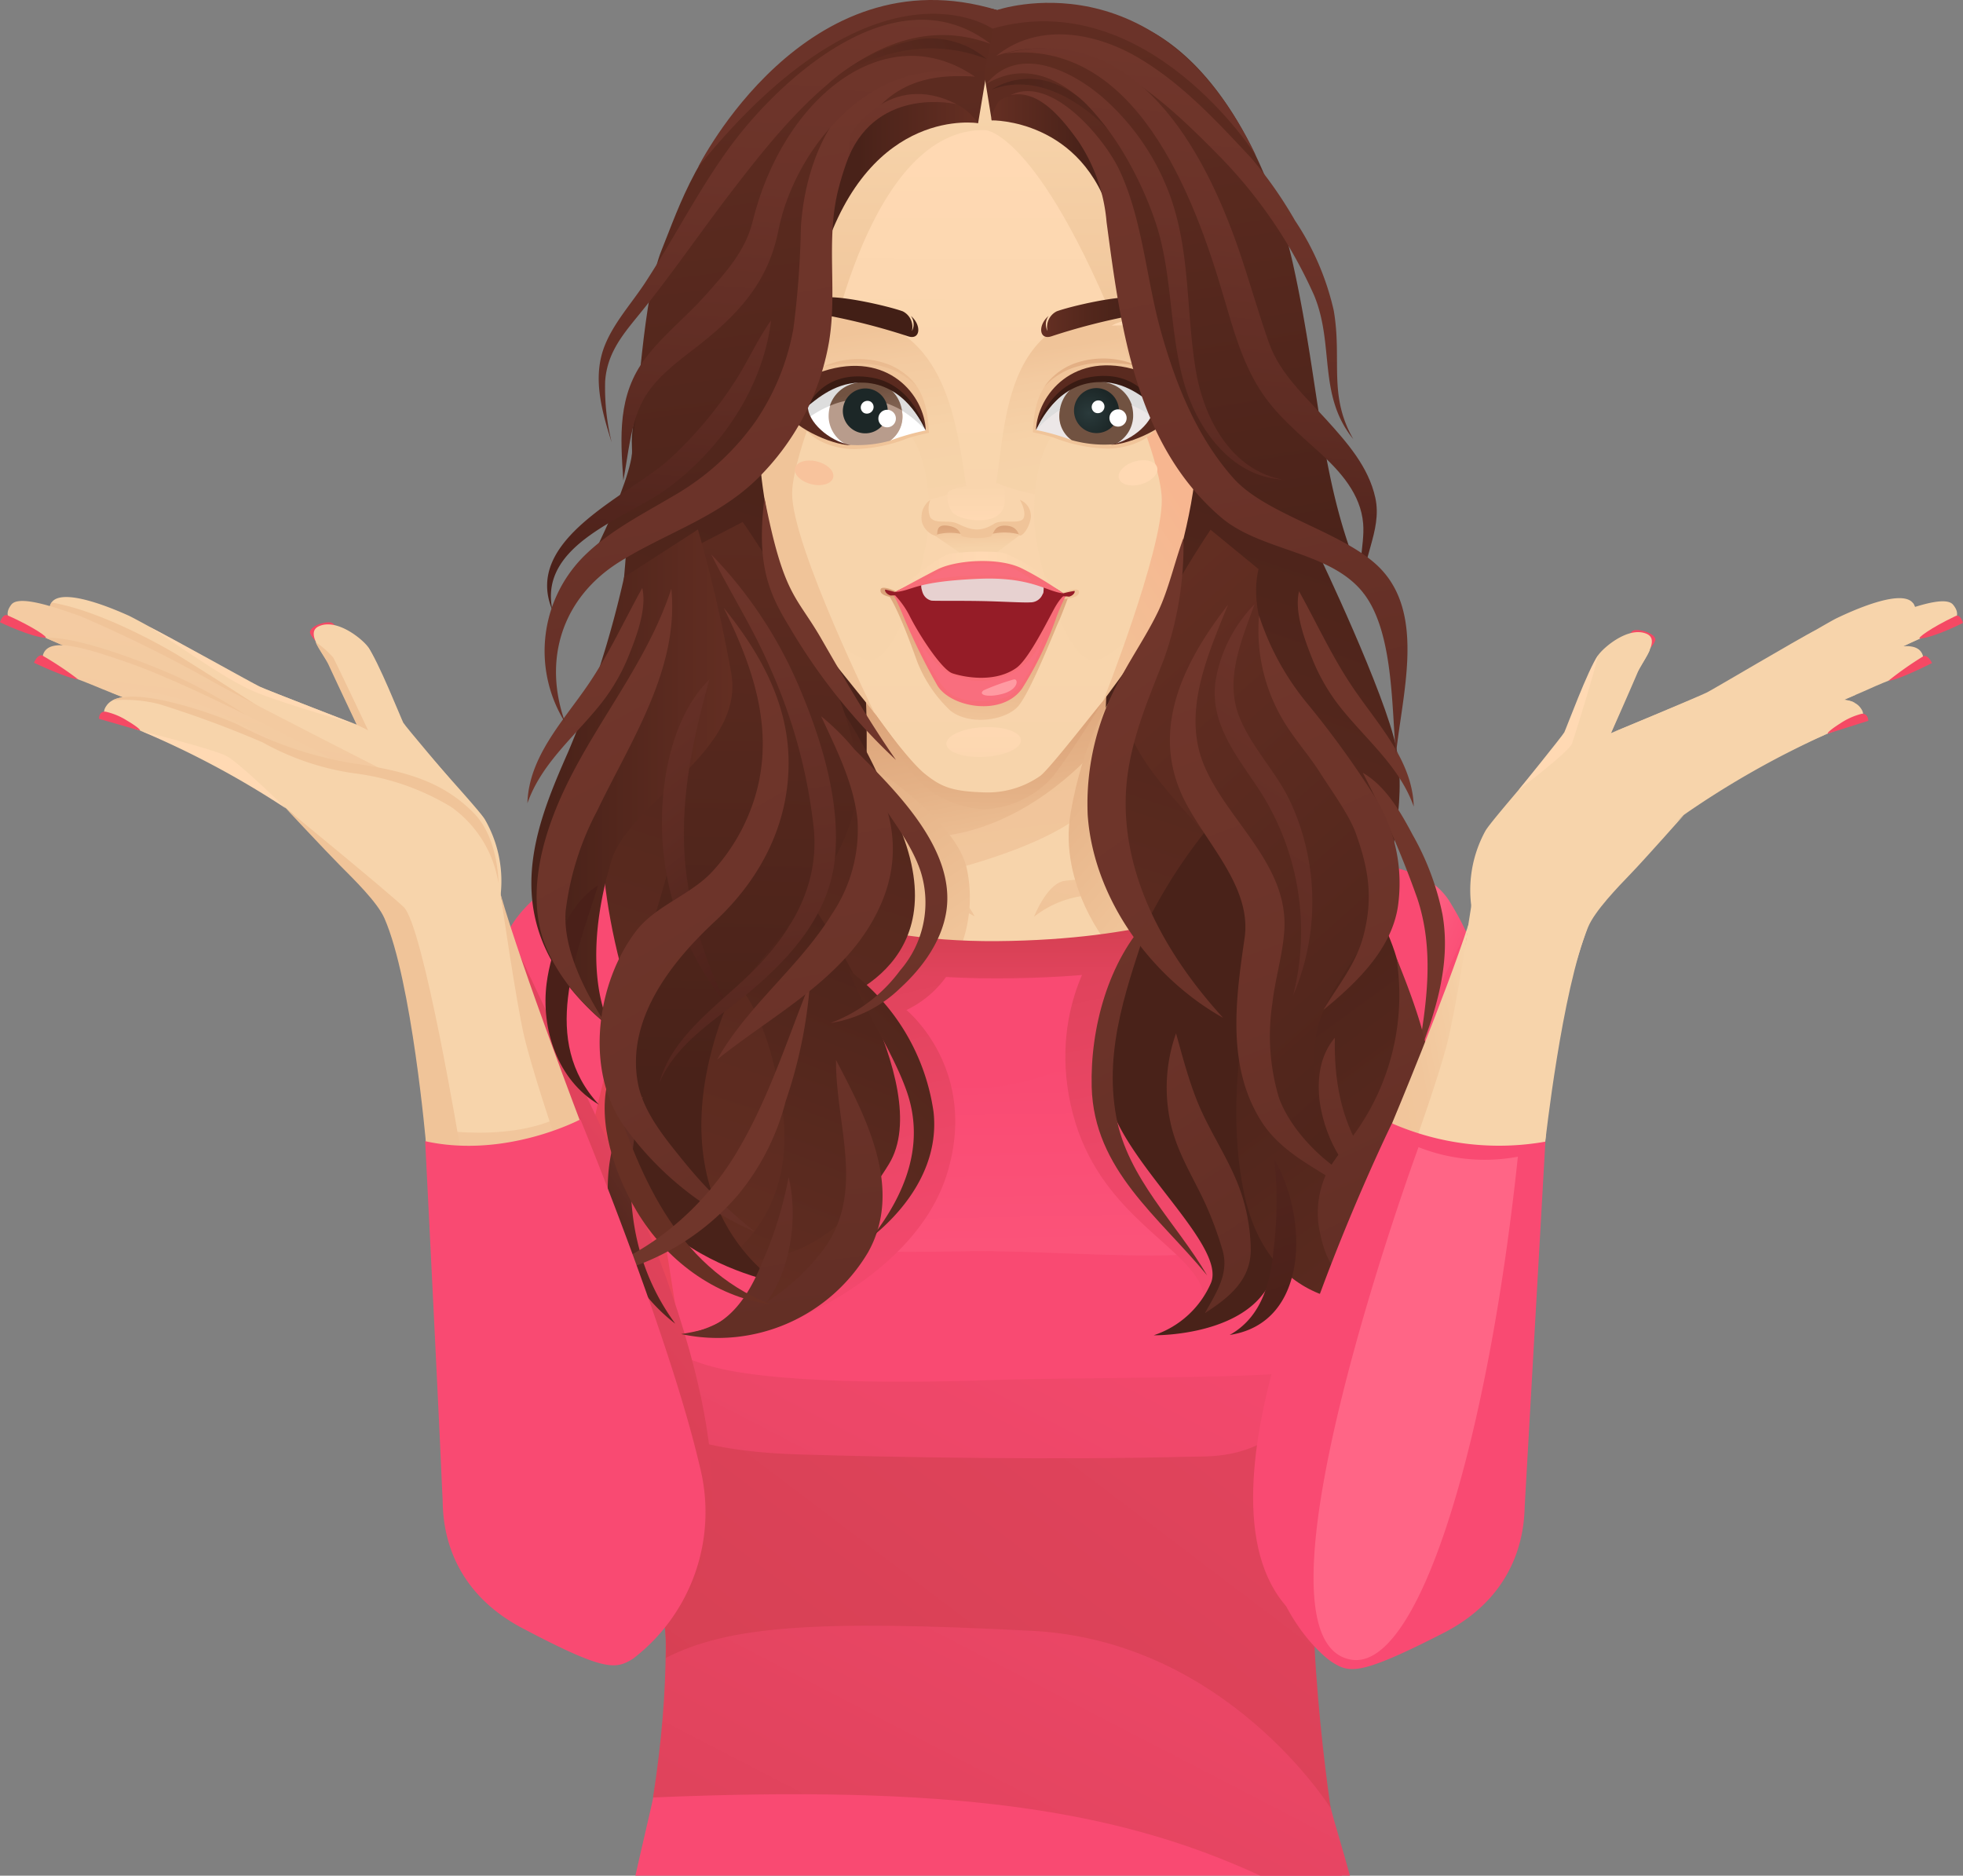 <svg xmlns="http://www.w3.org/2000/svg" xmlns:xlink="http://www.w3.org/1999/xlink" width="224.152" height="214.166" viewBox="0 0 224.152 214.166">
  <rect x="0" y="0" width="224.152" height="214.166" fill="#808080" stroke="none"/>
  <defs>
    <linearGradient id="linear-gradient" x1="0.483" y1="0.237" x2="0.512" y2="0.822" gradientUnits="objectBoundingBox">
      <stop offset="0" stop-color="#652f23"/>
      <stop offset="0.77" stop-color="#492219"/>
    </linearGradient>
    <linearGradient id="linear-gradient-2" x1="-0.034" y1="1.302" x2="0.934" y2="-0.212" gradientUnits="objectBoundingBox">
      <stop offset="0" stop-color="#d64053"/>
      <stop offset="0.58" stop-color="#ed4768"/>
      <stop offset="1" stop-color="#f94a72"/>
    </linearGradient>
    <linearGradient id="linear-gradient-3" x1="0.571" y1="1.828" x2="0.483" y2="0.152" gradientUnits="objectBoundingBox">
      <stop offset="0" stop-color="#ff6586"/>
      <stop offset="0.52" stop-color="#fb547a"/>
      <stop offset="1" stop-color="#f94a72"/>
    </linearGradient>
    <linearGradient id="linear-gradient-4" x1="0.164" y1="0.01" x2="0.399" y2="0.376" xlink:href="#linear-gradient-3"/>
    <linearGradient id="linear-gradient-5" x1="12.668" y1="-0.328" x2="12.562" y2="0.925" xlink:href="#linear-gradient-3"/>
    <linearGradient id="linear-gradient-6" x1="0.113" y1="0.925" x2="2.315" y2="-1.436" xlink:href="#linear-gradient-2"/>
    <linearGradient id="linear-gradient-7" x1="16.187" y1="-1.063" x2="14.618" y2="2.488" gradientUnits="objectBoundingBox">
      <stop offset="0" stop-color="#f54964"/>
      <stop offset="0.42" stop-color="#e9465a"/>
      <stop offset="1" stop-color="#d23f47"/>
    </linearGradient>
    <linearGradient id="linear-gradient-8" x1="1.512" y1="-1.588" x2="0.088" y2="2.049" gradientUnits="objectBoundingBox">
      <stop offset="0" stop-color="#d23f47"/>
      <stop offset="0.58" stop-color="#e9465a"/>
      <stop offset="1" stop-color="#f54964"/>
    </linearGradient>
    <linearGradient id="linear-gradient-9" x1="7.793" y1="1.316" x2="8.098" y2="0.847" gradientUnits="objectBoundingBox">
      <stop offset="0" stop-color="#f94a72"/>
      <stop offset="0.42" stop-color="#ed4768"/>
      <stop offset="1" stop-color="#d64053"/>
    </linearGradient>
    <linearGradient id="linear-gradient-10" x1="1.125" y1="-0.735" x2="0.264" y2="0.871" gradientUnits="objectBoundingBox">
      <stop offset="0" stop-color="#f94a72"/>
      <stop offset="0.4" stop-color="#ed4667"/>
      <stop offset="0.83" stop-color="#db4157"/>
      <stop offset="1" stop-color="#d64053"/>
    </linearGradient>
    <linearGradient id="linear-gradient-11" x1="0.501" y1="0.033" x2="0.501" y2="1.098" xlink:href="#linear-gradient-8"/>
    <linearGradient id="linear-gradient-12" x1="0.285" y1="0.244" x2="0.698" y2="1.489" gradientUnits="objectBoundingBox">
      <stop offset="0" stop-color="#f0c499"/>
      <stop offset="0.52" stop-color="#f1c69c"/>
      <stop offset="0.85" stop-color="#f4cea4"/>
      <stop offset="1" stop-color="#f7d4ab"/>
    </linearGradient>
    <linearGradient id="linear-gradient-13" x1="395.875" y1="-0.519" x2="392.631" y2="0.701" xlink:href="#linear-gradient-12"/>
    <linearGradient id="linear-gradient-14" x1="-0.111" y1="0.761" x2="0.9" y2="-0.071" xlink:href="#linear-gradient-12"/>
    <linearGradient id="linear-gradient-15" x1="1.07" y1="1.048" x2="0.13" y2="-0.255" xlink:href="#linear-gradient-12"/>
    <linearGradient id="linear-gradient-16" x1="0.455" y1="0.224" x2="0.594" y2="0.95" gradientUnits="objectBoundingBox">
      <stop offset="0" stop-color="#dba379"/>
      <stop offset="0.49" stop-color="#e4b186"/>
      <stop offset="1" stop-color="#f0c499"/>
    </linearGradient>
    <linearGradient id="linear-gradient-17" x1="-0.255" y1="-0.663" x2="0.566" y2="0.927" xlink:href="#linear-gradient-16"/>
    <linearGradient id="linear-gradient-18" x1="-0.127" y1="-0.893" x2="0.611" y2="0.979" xlink:href="#linear-gradient-16"/>
    <linearGradient id="linear-gradient-19" x1="0.404" y1="-0.236" x2="0.569" y2="1.132" xlink:href="#linear-gradient-2"/>
    <linearGradient id="linear-gradient-20" x1="0.414" y1="-0.188" x2="0.577" y2="1.185" xlink:href="#linear-gradient-2"/>
    <linearGradient id="linear-gradient-21" x1="0.501" y1="0.466" x2="0.537" y2="2.376" xlink:href="#linear-gradient-2"/>
    <linearGradient id="linear-gradient-22" x1="-312.41" y1="6.189" x2="-312.265" y2="8.058" xlink:href="#linear-gradient-16"/>
    <linearGradient id="linear-gradient-23" x1="-163.224" y1="6.189" x2="-163.077" y2="8.058" xlink:href="#linear-gradient-16"/>
    <linearGradient id="linear-gradient-24" x1="0.5" y1="0.128" x2="0.499" y2="0.994" gradientUnits="objectBoundingBox">
      <stop offset="0" stop-color="#ffd9b3"/>
      <stop offset="0.32" stop-color="#fad6ae"/>
      <stop offset="1" stop-color="#f7d4ab"/>
    </linearGradient>
    <linearGradient id="linear-gradient-25" x1="0.551" y1="0.959" x2="0.417" y2="0.141" gradientUnits="objectBoundingBox">
      <stop offset="0" stop-color="#f7d4ab"/>
      <stop offset="0.52" stop-color="#f6d2a8"/>
      <stop offset="0.85" stop-color="#f3caa0"/>
      <stop offset="1" stop-color="#f0c499"/>
    </linearGradient>
    <linearGradient id="linear-gradient-26" x1="0.554" y1="1.064" x2="0.414" y2="0.099" xlink:href="#linear-gradient-25"/>
    <radialGradient id="radial-gradient" cx="0.477" cy="0.462" r="0.369" gradientTransform="translate(2.342 -0.123) scale(1.457 1.266)" gradientUnits="objectBoundingBox">
      <stop offset="0" stop-color="#f9b38e"/>
      <stop offset="0.61" stop-color="#f8c69e"/>
      <stop offset="1" stop-color="#f7d4ab"/>
    </radialGradient>
    <radialGradient id="radial-gradient-2" cx="0.685" cy="0.462" r="0.37" gradientTransform="matrix(-1.457, 0, 0, 1.266, 108.169, -0.123)" xlink:href="#radial-gradient"/>
    <linearGradient id="linear-gradient-27" x1="0.501" y1="0.071" x2="0.499" y2="0.935" gradientUnits="objectBoundingBox">
      <stop offset="0" stop-color="#f7d4ab"/>
      <stop offset="0.97" stop-color="#f0c59a"/>
      <stop offset="1" stop-color="#f0c499"/>
    </linearGradient>
    <linearGradient id="linear-gradient-28" x1="1.093" y1="-0.549" x2="0.206" y2="1.071" gradientUnits="objectBoundingBox">
      <stop offset="0" stop-color="#f9b38e"/>
      <stop offset="0.5" stop-color="#f7b690"/>
      <stop offset="0.9" stop-color="#f2c096"/>
      <stop offset="1" stop-color="#f0c499"/>
    </linearGradient>
    <linearGradient id="linear-gradient-29" x1="97.935" y1="-0.56" x2="97.153" y2="1.08" xlink:href="#linear-gradient-28"/>
    <linearGradient id="linear-gradient-30" x1="-0.002" y1="0.5" x2="0.998" y2="0.5" gradientUnits="objectBoundingBox">
      <stop offset="0" stop-color="#ffd9b3"/>
      <stop offset="0.68" stop-color="#fcd7b0"/>
      <stop offset="1" stop-color="#f7d4ab"/>
    </linearGradient>
    <linearGradient id="linear-gradient-31" x1="7.044" y1="0.259" x2="6.089" y2="0.815" xlink:href="#linear-gradient-16"/>
    <linearGradient id="linear-gradient-32" x1="20.778" y1="0.5" x2="21.78" y2="0.5" gradientUnits="objectBoundingBox">
      <stop offset="0" stop-color="#ece7e7"/>
      <stop offset="0.23" stop-color="#f6f4f4"/>
      <stop offset="0.53" stop-color="#fdfcfc"/>
      <stop offset="1" stop-color="#fff"/>
    </linearGradient>
    <linearGradient id="linear-gradient-33" x1="13.876" y1="0.5" x2="14.396" y2="0.5" xlink:href="#linear-gradient-32"/>
    <linearGradient id="linear-gradient-34" x1="12.15" y1="1.024" x2="10.912" y2="-0.133" gradientUnits="objectBoundingBox">
      <stop offset="0" stop-color="#b89c8c"/>
      <stop offset="1" stop-color="#715241"/>
    </linearGradient>
    <linearGradient id="linear-gradient-35" x1="13.5" y1="1.075" x2="11.851" y2="0.58" xlink:href="#linear-gradient-34"/>
    <radialGradient id="radial-gradient-3" cx="0.339" cy="0.553" r="0.595" gradientTransform="translate(-0.009)" gradientUnits="objectBoundingBox">
      <stop offset="0" stop-color="#2a3a3b"/>
      <stop offset="1" stop-color="#1c2727"/>
    </radialGradient>
    <linearGradient id="linear-gradient-36" x1="5.652" y1="0.5" x2="6.652" y2="0.5" gradientUnits="objectBoundingBox">
      <stop offset="0" stop-color="#5a2a1f"/>
      <stop offset="0.29" stop-color="#4a2319"/>
      <stop offset="0.66" stop-color="#3d1d15"/>
      <stop offset="1" stop-color="#391b13"/>
    </linearGradient>
    <linearGradient id="linear-gradient-37" x1="9.204" y1="0.35" x2="8.194" y2="4.643" xlink:href="#linear-gradient-16"/>
    <linearGradient id="linear-gradient-38" x1="11.959" y1="0.259" x2="11.003" y2="0.814" xlink:href="#linear-gradient-16"/>
    <linearGradient id="linear-gradient-39" x1="35.3" y1="0.5" x2="36.3" y2="0.5" gradientUnits="objectBoundingBox">
      <stop offset="0" stop-color="#fff"/>
      <stop offset="0.47" stop-color="#fdfcfc"/>
      <stop offset="0.77" stop-color="#f6f4f4"/>
      <stop offset="1" stop-color="#ece7e7"/>
    </linearGradient>
    <linearGradient id="linear-gradient-40" x1="25.939" y1="0.498" x2="26.458" y2="0.498" xlink:href="#linear-gradient-39"/>
    <linearGradient id="linear-gradient-41" x1="20.94" y1="1.024" x2="19.702" y2="-0.133" gradientUnits="objectBoundingBox">
      <stop offset="0" stop-color="#715241"/>
      <stop offset="1" stop-color="#b89c8c"/>
    </linearGradient>
    <linearGradient id="linear-gradient-42" x1="0.355" y1="0.396" x2="1.65" y2="3.358" xlink:href="#linear-gradient-41"/>
    <radialGradient id="radial-gradient-4" cx="0.661" cy="0.558" r="0.596" gradientTransform="matrix(-1.001, 0, 0, 1, 65.964, 0)" xlink:href="#radial-gradient-3"/>
    <linearGradient id="linear-gradient-43" x1="10.33" y1="0.499" x2="11.33" y2="0.499" xlink:href="#linear-gradient-36"/>
    <linearGradient id="linear-gradient-44" x1="15.993" y1="0.35" x2="14.983" y2="4.648" xlink:href="#linear-gradient-16"/>
    <linearGradient id="linear-gradient-45" x1="0.58" y1="1.099" x2="0.484" y2="-0.041" xlink:href="#linear-gradient-25"/>
    <linearGradient id="linear-gradient-46" x1="0.501" y1="0.108" x2="0.498" y2="2.777" xlink:href="#linear-gradient-16"/>
    <linearGradient id="linear-gradient-47" x1="0.498" y1="-0.109" x2="0.506" y2="0.828" gradientUnits="objectBoundingBox">
      <stop offset="0" stop-color="#f7d4ab"/>
      <stop offset="1" stop-color="#ffd9b3"/>
    </linearGradient>
    <linearGradient id="linear-gradient-48" y1="0.5" x2="1" y2="0.5" gradientUnits="objectBoundingBox">
      <stop offset="0" stop-color="#673024"/>
      <stop offset="0.34" stop-color="#53271c"/>
      <stop offset="0.68" stop-color="#462118"/>
      <stop offset="1" stop-color="#421f16"/>
    </linearGradient>
    <linearGradient id="linear-gradient-49" x1="-4.632" y1="0.5" x2="-3.632" y2="0.5" xlink:href="#linear-gradient-48"/>
    <linearGradient id="linear-gradient-50" x1="0.499" y1="0.092" x2="0.449" y2="1.607" xlink:href="#linear-gradient-16"/>
    <linearGradient id="linear-gradient-51" x1="0.495" y1="-0.427" x2="0.507" y2="1.779" xlink:href="#linear-gradient-30"/>
    <linearGradient id="linear-gradient-52" y1="0.5" x2="1" y2="0.5" gradientUnits="objectBoundingBox">
      <stop offset="0" stop-color="#f8d4ac"/>
      <stop offset="0.52" stop-color="#ffd9b3"/>
      <stop offset="1" stop-color="#f7d4ab"/>
    </linearGradient>
    <linearGradient id="linear-gradient-53" x1="0.821" y1="-0.142" x2="0.738" y2="0.995" xlink:href="#linear-gradient-16"/>
    <linearGradient id="linear-gradient-54" x1="-2.145" y1="-4.522" x2="-3.717" y2="-5.493" xlink:href="#linear-gradient-16"/>
    <linearGradient id="linear-gradient-55" x1="607.368" y1="-144.87" x2="605.821" y2="-145.918" xlink:href="#linear-gradient-16"/>
    <linearGradient id="linear-gradient-56" x1="2.501" y1="2.896" x2="2.492" y2="1.835" gradientUnits="objectBoundingBox">
      <stop offset="0" stop-color="#e46980"/>
      <stop offset="0.37" stop-color="#e2677e"/>
      <stop offset="0.55" stop-color="#db6076"/>
      <stop offset="0.69" stop-color="#d05569"/>
      <stop offset="0.81" stop-color="#bf4556"/>
      <stop offset="0.92" stop-color="#aa303e"/>
      <stop offset="1" stop-color="#951c27"/>
    </linearGradient>
    <linearGradient id="linear-gradient-57" x1="2.343" y1="5.221" x2="2.373" y2="4.026" gradientUnits="objectBoundingBox">
      <stop offset="0" stop-color="#e7d7d6"/>
      <stop offset="0.14" stop-color="#efe5e4"/>
      <stop offset="0.4" stop-color="#fbf8f8"/>
      <stop offset="0.57" stop-color="#fff"/>
      <stop offset="1" stop-color="#e7d1d0"/>
    </linearGradient>
    <linearGradient id="linear-gradient-58" x1="2.475" y1="3.433" x2="2.468" y2="2.375" xlink:href="#linear-gradient-56"/>
    <linearGradient id="linear-gradient-59" x1="2.348" y1="1.847" x2="2.319" y2="2.962" gradientUnits="objectBoundingBox">
      <stop offset="0" stop-color="#f96e7e"/>
      <stop offset="0.03" stop-color="#fa7080"/>
      <stop offset="0.25" stop-color="#fe7a86"/>
      <stop offset="0.53" stop-color="#ff7d88"/>
      <stop offset="0.76" stop-color="#fd7985"/>
      <stop offset="1" stop-color="#f86d7d"/>
    </linearGradient>
    <linearGradient id="linear-gradient-60" x1="2.356" y1="6.946" x2="2.354" y2="4.697" gradientUnits="objectBoundingBox">
      <stop offset="0" stop-color="#e7d7d6"/>
      <stop offset="0.05" stop-color="#eadbda"/>
      <stop offset="0.31" stop-color="#f6eeee"/>
      <stop offset="0.48" stop-color="#faf5f5"/>
      <stop offset="1" stop-color="#e7d1d0"/>
    </linearGradient>
    <linearGradient id="linear-gradient-61" x1="2.683" y1="6.801" x2="2.673" y2="8.06" xlink:href="#linear-gradient-59"/>
    <linearGradient id="linear-gradient-62" x1="0.53" y1="0.032" x2="0.419" y2="1.042" gradientUnits="objectBoundingBox">
      <stop offset="0.23" stop-color="#492219"/>
      <stop offset="1" stop-color="#652f23"/>
    </linearGradient>
    <linearGradient id="linear-gradient-63" x1="0.522" y1="0.078" x2="0.433" y2="0.957" xlink:href="#linear-gradient-62"/>
    <linearGradient id="linear-gradient-64" x1="0.734" y1="-0.69" x2="0.298" y2="1.344" xlink:href="#linear-gradient-62"/>
    <linearGradient id="linear-gradient-65" x1="0.595" y1="1.559" x2="0.433" y2="-0.231" xlink:href="#linear-gradient-62"/>
    <linearGradient id="linear-gradient-66" x1="0.588" y1="1.444" x2="0.418" y2="-0.265" xlink:href="#linear-gradient-62"/>
    <linearGradient id="linear-gradient-67" x1="0.496" y1="1.055" x2="0.507" y2="-0.328" xlink:href="#linear-gradient-62"/>
    <linearGradient id="linear-gradient-68" x1="0" y1="0.5" x2="1" y2="0.5" xlink:href="#linear-gradient-62"/>
    <linearGradient id="linear-gradient-69" x1="-2.043" y1="1.031" x2="-2.655" y2="2.25" xlink:href="#linear-gradient-62"/>
    <linearGradient id="linear-gradient-70" x1="-3.197" y1="0.725" x2="-2.681" y2="2.457" xlink:href="#linear-gradient-62"/>
    <linearGradient id="linear-gradient-71" x1="0.933" y1="1.548" x2="0.203" y2="-0.086" xlink:href="#linear-gradient-62"/>
    <linearGradient id="linear-gradient-72" x1="0.41" y1="0.025" x2="0.738" y2="2.186" gradientUnits="objectBoundingBox">
      <stop offset="0" stop-color="#70362b"/>
      <stop offset="0.31" stop-color="#6b3329"/>
      <stop offset="0.66" stop-color="#5e2c23"/>
      <stop offset="1" stop-color="#4a2019"/>
    </linearGradient>
    <linearGradient id="linear-gradient-73" x1="0.325" y1="-1.467" x2="0.686" y2="3.066" xlink:href="#linear-gradient-72"/>
    <linearGradient id="linear-gradient-74" x1="0.377" y1="0.171" x2="0.923" y2="2.859" xlink:href="#linear-gradient-72"/>
    <linearGradient id="linear-gradient-75" x1="0.127" y1="-1.462" x2="0.997" y2="3.077" xlink:href="#linear-gradient-72"/>
    <linearGradient id="linear-gradient-76" x1="0.522" y1="0.026" x2="0.451" y2="1.375" xlink:href="#linear-gradient-72"/>
    <linearGradient id="linear-gradient-77" x1="0.593" y1="-1.016" x2="0.47" y2="0.945" xlink:href="#linear-gradient-72"/>
    <linearGradient id="linear-gradient-78" x1="0.479" y1="0.327" x2="1.11" y2="6.229" xlink:href="#linear-gradient-72"/>
    <linearGradient id="linear-gradient-79" x1="85.062" y1="0.327" x2="85.693" y2="6.225" xlink:href="#linear-gradient-72"/>
    <linearGradient id="linear-gradient-80" x1="0.248" y1="-0.877" x2="0.561" y2="1.102" xlink:href="#linear-gradient-72"/>
    <linearGradient id="linear-gradient-81" x1="0.684" y1="-0.637" x2="0.274" y2="1.892" xlink:href="#linear-gradient-72"/>
    <linearGradient id="linear-gradient-82" x1="-0.045" y1="-2.027" x2="1.143" y2="3.877" xlink:href="#linear-gradient-72"/>
    <linearGradient id="linear-gradient-83" x1="0" y1="0.5" x2="1" y2="0.5" xlink:href="#linear-gradient-62"/>
    <linearGradient id="linear-gradient-84" x1="0" y1="0.5" x2="1" y2="0.5" xlink:href="#linear-gradient"/>
    <linearGradient id="linear-gradient-85" x1="2.014" y1="-0.771" x2="1.231" y2="0.001" xlink:href="#linear-gradient-72"/>
    <linearGradient id="linear-gradient-86" x1="1.086" y1="-0.608" x2="0.323" y2="1.063" xlink:href="#linear-gradient-72"/>
    <linearGradient id="linear-gradient-87" x1="0.46" y1="0.099" x2="0.666" y2="1.933" xlink:href="#linear-gradient-72"/>
    <linearGradient id="linear-gradient-88" x1="0.531" y1="-0.055" x2="0.453" y2="1.283" xlink:href="#linear-gradient-72"/>
    <linearGradient id="linear-gradient-89" x1="0.538" y1="-0.037" x2="0.445" y2="1.331" xlink:href="#linear-gradient-72"/>
    <linearGradient id="linear-gradient-90" x1="0.526" y1="0.055" x2="0.442" y2="1.57" xlink:href="#linear-gradient-72"/>
    <linearGradient id="linear-gradient-91" x1="0.226" y1="-0.8" x2="0.855" y2="2.728" xlink:href="#linear-gradient-72"/>
    <linearGradient id="linear-gradient-92" x1="-27.291" y1="7.196" x2="-27.728" y2="11.218" xlink:href="#linear-gradient-72"/>
    <linearGradient id="linear-gradient-93" x1="0.267" y1="-2.533" x2="0.823" y2="5.061" xlink:href="#linear-gradient-72"/>
    <linearGradient id="linear-gradient-94" x1="0.965" y1="-1.116" x2="0.08" y2="1.578" xlink:href="#linear-gradient-62"/>
    <linearGradient id="linear-gradient-95" x1="0.498" y1="0.568" x2="1.033" y2="5.317" xlink:href="#linear-gradient-72"/>
    <linearGradient id="linear-gradient-96" x1="0.109" y1="-3.644" x2="0.906" y2="5.004" xlink:href="#linear-gradient-72"/>
    <linearGradient id="linear-gradient-97" x1="32.192" y1="-11.606" x2="33.361" y2="-3.918" xlink:href="#linear-gradient-72"/>
    <linearGradient id="linear-gradient-98" x1="3.222" y1="-1.58" x2="3.864" y2="2.044" xlink:href="#linear-gradient-72"/>
    <linearGradient id="linear-gradient-99" x1="0.708" y1="4.707" x2="0.536" y2="1.606" gradientUnits="objectBoundingBox">
      <stop offset="0" stop-color="#421f16"/>
      <stop offset="0.45" stop-color="#52271d"/>
      <stop offset="1" stop-color="#6b3329"/>
    </linearGradient>
    <linearGradient id="linear-gradient-100" x1="0.424" y1="0.072" x2="0.811" y2="2.107" xlink:href="#linear-gradient-72"/>
    <linearGradient id="linear-gradient-101" x1="0.442" y1="-0.004" x2="0.958" y2="3.207" xlink:href="#linear-gradient-72"/>
    <linearGradient id="linear-gradient-102" x1="0.459" y1="0.162" x2="1.01" y2="3.148" xlink:href="#linear-gradient-72"/>
    <linearGradient id="linear-gradient-103" x1="0.344" y1="-0.386" x2="0.967" y2="4.233" xlink:href="#linear-gradient-72"/>
    <linearGradient id="linear-gradient-104" x1="0.449" y1="-0.238" x2="0.522" y2="1.202" xlink:href="#linear-gradient-72"/>
    <linearGradient id="linear-gradient-105" x1="5.106" y1="-2.115" x2="6.966" y2="-3.496" xlink:href="#linear-gradient-72"/>
    <linearGradient id="linear-gradient-106" x1="-0.5" y1="0.66" x2="1.995" y2="0.169" xlink:href="#linear-gradient"/>
    <linearGradient id="linear-gradient-107" x1="0.53" y1="0.004" x2="0.456" y2="1.048" xlink:href="#linear-gradient-72"/>
    <linearGradient id="linear-gradient-108" x1="-1.385" y1="0.68" x2="2.835" y2="0.312" xlink:href="#linear-gradient-62"/>
    <linearGradient id="linear-gradient-109" x1="0.481" y1="0.252" x2="0.685" y2="3.746" xlink:href="#linear-gradient-72"/>
    <linearGradient id="linear-gradient-110" x1="0.4" y1="-0.203" x2="0.816" y2="3.496" xlink:href="#linear-gradient-72"/>
    <linearGradient id="linear-gradient-111" x1="0.455" y1="0.05" x2="0.668" y2="1.782" xlink:href="#linear-gradient-72"/>
    <linearGradient id="linear-gradient-112" x1="-62.494" y1="174.171" x2="-62.416" y2="174.171" gradientUnits="objectBoundingBox">
      <stop offset="0" stop-color="#f8c39c"/>
      <stop offset="0.48" stop-color="#fcd0a9"/>
      <stop offset="1" stop-color="#ffd9b3"/>
    </linearGradient>
    <linearGradient id="linear-gradient-113" x1="-54.733" y1="180.013" x2="-54.655" y2="180.013" gradientUnits="objectBoundingBox">
      <stop offset="0" stop-color="#ffd9b3"/>
      <stop offset="0.52" stop-color="#fcd0a9"/>
      <stop offset="1" stop-color="#f8c39c"/>
    </linearGradient>
    <linearGradient id="linear-gradient-114" x1="12.324" y1="-58.805" x2="12.449" y2="-54.711" gradientUnits="objectBoundingBox">
      <stop offset="0" stop-color="#f7d4ab"/>
      <stop offset="0.57" stop-color="#f5cea5"/>
      <stop offset="1" stop-color="#f1c69c"/>
    </linearGradient>
    <linearGradient id="linear-gradient-115" x1="8.622" y1="4.242" x2="8.882" y2="2.569" gradientUnits="objectBoundingBox">
      <stop offset="0" stop-color="#f0c499"/>
      <stop offset="0.71" stop-color="#f5cea5"/>
      <stop offset="1" stop-color="#f7d4ab"/>
    </linearGradient>
    <linearGradient id="linear-gradient-116" x1="16.368" y1="7.242" x2="18.165" y2="4.721" xlink:href="#linear-gradient-115"/>
    <linearGradient id="linear-gradient-117" x1="8.229" y1="3.943" x2="9.05" y2="0.481" xlink:href="#linear-gradient-115"/>
    <linearGradient id="linear-gradient-118" x1="16.729" y1="8.499" x2="18.493" y2="5.587" xlink:href="#linear-gradient-115"/>
    <linearGradient id="linear-gradient-119" x1="11.566" y1="6.207" x2="12.891" y2="1.407" xlink:href="#linear-gradient-115"/>
    <linearGradient id="linear-gradient-120" x1="19.447" y1="12.128" x2="21.157" y2="8.67" xlink:href="#linear-gradient-115"/>
    <linearGradient id="linear-gradient-121" x1="9.701" y1="5.352" x2="10.376" y2="4.304" xlink:href="#linear-gradient-115"/>
    <linearGradient id="linear-gradient-122" x1="69.07" y1="10.06" x2="71.562" y2="8.985" xlink:href="#linear-gradient-115"/>
    <linearGradient id="linear-gradient-123" x1="18.639" y1="9.355" x2="20.423" y2="6.624" xlink:href="#linear-gradient-30"/>
    <linearGradient id="linear-gradient-124" x1="25.415" y1="25.297" x2="25.554" y2="23.488" xlink:href="#linear-gradient-30"/>
    <linearGradient id="linear-gradient-125" x1="20.733" y1="3.612" x2="21.506" y2="2.625" xlink:href="#linear-gradient-12"/>
    <linearGradient id="linear-gradient-126" x1="44.327" y1="6.391" x2="42.682" y2="6.833" xlink:href="#linear-gradient-30"/>
    <linearGradient id="linear-gradient-127" x1="26.929" y1="11.141" x2="27.618" y2="10.174" xlink:href="#linear-gradient-30"/>
    <linearGradient id="linear-gradient-128" x1="39.911" y1="1.205" x2="41.535" y2="0.423" xlink:href="#linear-gradient-12"/>
    <linearGradient id="linear-gradient-129" x1="-1.332" y1="-7.042" x2="-0.711" y2="-6.041" xlink:href="#linear-gradient-3"/>
    <linearGradient id="linear-gradient-130" x1="3.046" y1="56.243" x2="3.174" y2="61.024" xlink:href="#linear-gradient-114"/>
    <linearGradient id="linear-gradient-131" x1="0.294" y1="5.896" x2="0.558" y2="4.277" xlink:href="#linear-gradient-115"/>
    <linearGradient id="linear-gradient-132" x1="0" y1="11.362" x2="1.818" y2="8.959" xlink:href="#linear-gradient-115"/>
    <linearGradient id="linear-gradient-133" x1="-0.337" y1="5.582" x2="0.492" y2="2.287" xlink:href="#linear-gradient-115"/>
    <linearGradient id="linear-gradient-134" x1="0.025" y1="13.366" x2="1.811" y2="10.606" xlink:href="#linear-gradient-115"/>
    <linearGradient id="linear-gradient-135" x1="-0.942" y1="8.868" x2="0.396" y2="4.335" xlink:href="#linear-gradient-115"/>
    <linearGradient id="linear-gradient-136" x1="0.074" y1="19.154" x2="1.799" y2="15.883" xlink:href="#linear-gradient-115"/>
    <linearGradient id="linear-gradient-137" x1="0.107" y1="8.093" x2="0.789" y2="7.094" xlink:href="#linear-gradient-115"/>
    <linearGradient id="linear-gradient-138" x1="-0.263" y1="16.421" x2="2.346" y2="15.361" xlink:href="#linear-gradient-115"/>
    <linearGradient id="linear-gradient-139" x1="0.031" y1="14.628" x2="1.837" y2="12.029" xlink:href="#linear-gradient-30"/>
    <linearGradient id="linear-gradient-140" x1="3.595" y1="33.755" x2="3.736" y2="31.991" xlink:href="#linear-gradient-30"/>
    <linearGradient id="linear-gradient-141" x1="0.233" y1="5.412" x2="1.032" y2="4.431" xlink:href="#linear-gradient-12"/>
    <linearGradient id="linear-gradient-142" x1="2.129" y1="10.609" x2="0.415" y2="11.044" xlink:href="#linear-gradient-30"/>
    <linearGradient id="linear-gradient-143" x1="0.121" y1="17.897" x2="0.819" y2="16.971" xlink:href="#linear-gradient-30"/>
    <linearGradient id="linear-gradient-144" x1="-0.434" y1="1.06" x2="1.067" y2="0.295" xlink:href="#linear-gradient-12"/>
    <linearGradient id="linear-gradient-145" x1="3.063" y1="7.342" x2="3.667" y2="8.36" xlink:href="#linear-gradient-3"/>
  </defs>
  <g id="Layer_2" data-name="Layer 2" transform="translate(0 0.018)">
    <g id="Stress_woman" data-name="Stress woman" transform="translate(0 -0.018)">
      <path id="Path_7" data-name="Path 7" d="M157.03,68.575l60.078-2.215,5.934,68.943-63.413-1.976Z" transform="translate(-78.863 -33.318)" fill="url(#linear-gradient)"/>
      <path id="Path_8" data-name="Path 8" d="M223.549,177.7c-3.679-8.408-12.365-9.274-13.664-9.4-4.54-.438-22.689.174-24.581-5.884-2.355-7.556-2.33-25.477-2.33-25.477L154.9,135.88c3.186,5.311,3.484,24.959-1.772,29.24-4.037,3.285-13.44,2.434-19.991,3.156-3.579.393-14.127,3.395-17.049,14.112-2.369,8.671-2.618,20.628-1.892,31.983H228.487C229.02,200.517,227.412,186.589,223.549,177.7Z" transform="translate(-57.17 -68.232)" fill="#f7d4ab"/>
      <path id="Path_9" data-name="Path 9" d="M206.009,309.112c-2.3-12.654-4.226-32.356.5-45.348a170.9,170.9,0,0,0,5.311-19.453l12.141,28.234s2.056-58.315-5.267-70.984c-3.36-5.819-18.134-4.171-18.134-4.171s-5.371,9.627-33.994,9.4c-31.8-.254-34.472-9.4-34.472-9.4-3.8-.8-12.584-.334-16.243,4.171-6.187,7.621-8.89,67.778-8.89,67.778l15.113-24.272a140.307,140.307,0,0,0,4.271,19.384c2.3,7.79,5.515,24.466,1.668,41.092-.353,1.543-1,4.3-1.742,7.586h80.676C206.492,311.332,206.153,309.914,206.009,309.112Z" transform="translate(-53.717 -98.964)" fill="#f94a72"/>
      <path id="Path_10" data-name="Path 10" d="M221.616,351.281c-8.248-27.308-2.35-39.275-.941-46.588,1.055-5.515,6.262-10.409,6.775-16.367-1.459-.319-1.215-6.023-2.086-7.273-1.887,13.57-2.071,16.059-9.647,16.666-8.034.642-25.312.5-33.476.782s-26.258.637-33.6-1.892c-4.809-1.663-9.129-3.484-11.369-15.959-.393,5.028-.946,4.191-.727,6.929.612,7.6,2.155,9.378,4.609,18.846.358,1.384,6.023,13.938,1.966,39.748,33.6-1.434,52.725,1.225,69.351,8.93h10.234C222.268,353.5,221.87,352.192,221.616,351.281Z" transform="translate(-68.553 -140.938)" fill="url(#linear-gradient-2)"/>
      <path id="Path_11" data-name="Path 11" d="M215.449,237.006c11.1,1.1,14.854,10.737,11.33,19.16-3.718,8.875-24.317,5.476-39.235,5.67-12.091.159-25.327.528-30.728-5.212S150.9,243.6,159.8,240.376c6.755-2.449,14.57,2.812,27.941,2.862C198.176,243.278,204.587,235.956,215.449,237.006Z" transform="translate(-76.791 -118.968)" fill="url(#linear-gradient-3)"/>
      <path id="Path_12" data-name="Path 12" d="M326.784,223.97c-1.21-8.781.6-19.867-2.544-23.55a7.425,7.425,0,0,1,4.326,3.485c2.723,4.425,4.072,8.96,6.168,19.005C336.505,231.427,329.283,242.085,326.784,223.97Z" transform="translate(-162.839 -100.645)" fill="url(#linear-gradient-4)"/>
      <path id="Path_13" data-name="Path 13" d="M118.354,220.849a64.284,64.284,0,0,1,7.213-21.459c-3.156.229-7.825,3.679-9.543,7.133C114.879,208.823,115.765,238.949,118.354,220.849Z" transform="translate(-58.022 -100.128)" fill="url(#linear-gradient-5)"/>
      <path id="Path_14" data-name="Path 14" d="M226.124,266.27c-2.877,35.412-16.243,33.64-21.24,33.775-14.52.393-33.71.065-44.333-.264-13.938-.423-16.477-3.9-16.477-3.9S141.088,292,138.1,272.945c-.926,16.671,7.865,40.659,7.248,50.067,7.113-3.6,16.82-4.39,41.874-3.086,22.166,1.16,34.048,20.25,34.048,20.25s-4.405-29.32-.144-36.712c1.235-2.135,4.978-11.773,6.063-21.932C227.458,279.755,226.124,266.27,226.124,266.27Z" transform="translate(-69.322 -133.716)" fill="url(#linear-gradient-6)"/>
      <path id="Path_15" data-name="Path 15" d="M310.983,269.473s-6.606-42.008-8.273-34.4c-1.354,6.163-4.629,30.415-4.629,30.415Z" transform="translate(-149.701 -117.585)" fill="url(#linear-gradient-7)"/>
      <path id="Path_16" data-name="Path 16" d="M127.24,271.258s6.471-41.067,8.462-33.571c1.643,6.1,5.759,33.172,5.759,33.172Z" transform="translate(-63.902 -118.902)" fill="url(#linear-gradient-8)"/>
      <path id="Path_17" data-name="Path 17" d="M311.779,213.75s-11.753,24.018-12.6,25.651S278.851,279.114,292,291.529C292,291.529,313.711,214.611,311.779,213.75Z" transform="translate(-144.364 -107.34)" fill="url(#linear-gradient-9)"/>
      <path id="Path_18" data-name="Path 18" d="M116.31,213.08s11.394,24.172,12.226,25.845,19.727,40.007,6.392,52.233C134.927,291.152,114.368,213.911,116.31,213.08Z" transform="translate(-58.348 -107.003)" fill="url(#linear-gradient-10)"/>
      <path id="Path_19" data-name="Path 19" d="M307.558,267.581s.224-13.495-1.075-14.8-3.932,24.71-3.932,24.71Z" transform="translate(-151.945 -126.919)" fill="url(#linear-gradient-11)"/>
      <path id="Path_20" data-name="Path 20" d="M226.736,180.339a21.483,21.483,0,0,0,2.788-1.493c-10.453-1.354-13.585-3.131-14.336-3.649s-1.583-3.151-1.872-6.187c-.124-1.324-.319-4.649-.363-6.382-.368.448-23.261-.383-24.148-1.687h-2.658s.782,8.423-.463,14.436c-.254,1.23-7.676,2.987-12.544,3.982.348.274,1.6,1.115,1.877,1.264,4.166.408,7.755.9,9.458.6,2.081-.358,8.144-.279,10.842-1,14.436-3.838,16.382-7.741,16.382-7.741.647,5.849,3.878,6.969,3.644,6.919A43.526,43.526,0,0,0,226.736,180.339Z" transform="translate(-86.954 -80.818)" fill="url(#linear-gradient-12)"/>
      <path id="Path_21" data-name="Path 21" d="M229.915,212.559s-2.489-3.878-5.575-1.294C224.34,211.264,228.616,211.03,229.915,212.559Z" transform="translate(-112.667 -105.646)" fill="url(#linear-gradient-13)"/>
      <path id="Path_22" data-name="Path 22" d="M237.21,204.826s1.379-3.574,3.3-4.052,22.48-.826,24.969-1.314c0,0-8.761,1.707-14.232,2.345S241.5,201.486,237.21,204.826Z" transform="translate(-119.131 -100.163)" fill="url(#linear-gradient-14)"/>
      <path id="Path_23" data-name="Path 23" d="M195.938,204.937s-1.334-2.738-3.7-3.534-20.439-1.911-23.69-1.6C168.55,199.805,191.354,202.1,195.938,204.937Z" transform="translate(-84.649 -100.309)" fill="url(#linear-gradient-15)"/>
      <path id="Path_24" data-name="Path 24" d="M198.129,167.951s.657-14.381-.209-18.07c0,0,27.119-3.888,28.344-3.783-.5,3.022-.727,11.663-.727,11.663S213.889,172.973,198.129,167.951Z" transform="translate(-99.399 -73.363)" fill="url(#linear-gradient-16)"/>
      <path id="Path_25" data-name="Path 25" d="M249.8,160.93s-2.987,4.356-4.43,12.679,4.41,15.232,4.41,15.232l7.875-.567Z" transform="translate(-123.113 -80.813)" fill="url(#linear-gradient-17)"/>
      <path id="Path_26" data-name="Path 26" d="M198.428,175.88s9.5,5.973,10.817,11.509a15.81,15.81,0,0,1-1.15,10.18l-11.225-4.619Z" transform="translate(-98.871 -88.321)" fill="url(#linear-gradient-18)"/>
      <path id="Path_27" data-name="Path 27" d="M248.718,213.081s-6.267,7.377-3.728,19.005,11.743,15.282,14.58,20.081-5.082,6.252-5.082,6.252,14.749-2.031,10.394-14.809-7.606-28.259-8.92-32.61C253.521,212.573,248.718,213.081,248.718,213.081Z" transform="translate(-122.733 -105.959)" fill="url(#linear-gradient-19)"/>
      <path id="Path_28" data-name="Path 28" d="M185.926,210a31.881,31.881,0,0,0,12.888,3.231,11.844,11.844,0,0,1-6.327,7.551s8.273,6.71,4.664,18.6c-2.7,8.9-12.166,14.869-19.971,17.851C177.18,257.225,183.8,216.566,185.926,210Z" transform="translate(-88.983 -105.457)" fill="url(#linear-gradient-20)"/>
      <path id="Path_29" data-name="Path 29" d="M175.208,204.85s8.671,5.615,25.885,5.476,25.183-4.117,25.183-4.117l1.389,3.569s-4.853,4.764-26.572,4.8c-21.932.04-27.4-6.367-27.4-6.367Z" transform="translate(-87.23 -102.87)" fill="url(#linear-gradient-21)"/>
      <path id="Path_30" data-name="Path 30" d="M166.569,90.9c1.14,8.661,2.1,15.247,2.1,15.247-3.7,0-5.062-3.713-6.511-6.969-2.21-5-3.519-10.364,1.518-10.653C164.637,88.459,166.569,90.9,166.569,90.9Z" transform="translate(-80.452 -44.451)" fill="#f0c499"/>
      <path id="Path_31" data-name="Path 31" d="M166.783,104.834s-1.812-1.916-1.249-5.69c1.324-8.905-4.714-9.513-3.34-3.44,0,0,.831-2.862,1.6-1.991.936,1.05-1,1.633,0,6.227C164.294,102.3,166.783,104.834,166.783,104.834Z" transform="translate(-81.353 -46.047)" fill="url(#linear-gradient-22)"/>
      <path id="Path_32" data-name="Path 32" d="M274.986,90.9c-1.14,8.661-2.1,15.247-2.1,15.247,3.7,0,5.062-3.713,6.511-6.969,2.21-5,3.514-10.364-1.518-10.653C276.9,88.459,274.986,90.9,274.986,90.9Z" transform="translate(-137.05 -44.451)" fill="#f0c499"/>
      <path id="Path_33" data-name="Path 33" d="M278.45,104.834s1.812-1.916,1.249-5.69c-1.324-8.905,4.709-9.513,3.34-3.44,0,0-.836-2.862-1.6-1.991-.941,1.05,1,1.633,0,6.227C280.939,102.3,278.45,104.834,278.45,104.834Z" transform="translate(-139.842 -46.047)" fill="url(#linear-gradient-23)"/>
      <path id="Path_34" data-name="Path 34" d="M222.433,25.017C219.2,17.635,211.626,15.012,200.421,14.3c0,0-25.611,3.345-28.842,10.717-3.514,8.049-2.519,19.319-1.523,26.7s2.987,19.354,4.853,22.744,11.25,15.929,12.689,17.98c1.767,2.524,4.764,5.914,9.423,5.914,4.858,0,7.069-2.559,9.662-5.212,1.757-1.8,10.513-15.65,12.355-19.035s3.883-15.008,4.888-22.4S225.947,33.066,222.433,25.017Z" transform="translate(-84.935 -7.173)" fill="url(#linear-gradient-24)"/>
      <path id="Path_35" data-name="Path 35" d="M249.462,73.586a11.15,11.15,0,0,0-8.258-2.31c-11.763,1.195-11.583,12.942-12.684,19.6,14.436,5.725,22.833-4.7,22.833-4.7S253.827,77.006,249.462,73.586Z" transform="translate(-114.766 -35.746)" fill="url(#linear-gradient-25)"/>
      <path id="Path_36" data-name="Path 36" d="M183.78,72.341c-3.674-.244-6.108.672-7.965,2.2-4.341,3.544-1.16,13.515-1.16,13.515s8.462,10.06,22.863,3.883C196.369,85.343,195.548,73.147,183.78,72.341Z" transform="translate(-87.151 -36.302)" fill="url(#linear-gradient-26)"/>
      <path id="Path_37" data-name="Path 37" d="M188.115,94.231c-3.3-1-16.093-3.679-15.486.572,1.349,9.393,2.579,15.854,4.211,18.776,1.712,3.066,6.745,7.89,8.915,8.253,3.36.572,6.924-11.8,7-16.039C192.874,99.851,191.415,95.226,188.115,94.231Z" transform="translate(-86.686 -46.435)" fill="url(#radial-gradient)"/>
      <path id="Path_38" data-name="Path 38" d="M241.859,94.231c3.3-1,16.093-3.679,15.486.572-1.324,9.383-2.578,15.854-4.211,18.766-1.712,3.066-6.745,7.89-8.915,8.253-3.36.572-6.924-11.8-7-16.039C237.1,99.851,238.553,95.226,241.859,94.231Z" transform="translate(-119.13 -46.435)" fill="url(#radial-gradient-2)"/>
      <path id="Path_39" data-name="Path 39" d="M218.652,50.764S239.091,19,201.245,19s-17.139,31.654-17.139,31.654,4.774-26.676,18.075-26.263C202.181,24.391,208.672,24.759,218.652,50.764Z" transform="translate(-89.622 -9.533)" fill="url(#linear-gradient-27)"/>
      <path id="Path_40" data-name="Path 40" d="M257.978,96.706s1.772,4.858,1.782,7.392c.025,5.973-6.69,22.948-6.69,22.948s9.866-13.341,9.737-13.938,2.524-11.285,2.524-11.285l-4.948-8.174Z" transform="translate(-127.096 -47.024)" fill="url(#linear-gradient-28)"/>
      <path id="Path_41" data-name="Path 41" d="M177.882,95.2s-1.767,4.863-1.777,7.392c-.025,5.973,9.408,25.083,9.408,25.083S172.929,112.2,173.069,111.6s-2.519-11.29-2.519-11.29l4.943-8.174Z" transform="translate(-85.653 -46.265)" fill="url(#linear-gradient-29)"/>
      <path id="Path_42" data-name="Path 42" d="M255,73.933s3.529-2.255,8.746,1.055c2.778,1.767.687,8.492.687,8.492S265.668,73.182,255,73.933Z" transform="translate(-128.065 -36.745)" fill="url(#linear-gradient-30)"/>
      <path id="Path_43" data-name="Path 43" d="M245.736,82.42c-7.91,0-8.642,4.833-8.806,8.323.6.134,1.23.249,2.4.612a17.762,17.762,0,0,0,6.128,1.249c2.116,0,6.66-.971,6.725-5.515C252.242,83.5,247.647,82.579,245.736,82.42Z" transform="translate(-118.99 -41.384)" fill="url(#linear-gradient-31)"/>
      <path id="Path_44" data-name="Path 44" d="M237.65,93.347a27.022,27.022,0,0,1,4.082,1.16,3.455,3.455,0,0,1-1.4-3.056,5.53,5.53,0,0,1,1.792-3.31A13.5,13.5,0,0,0,237.65,93.347Z" transform="translate(-119.352 -44.256)" fill="url(#linear-gradient-32)"/>
      <path id="Path_45" data-name="Path 45" d="M237.65,92.85a13.743,13.743,0,0,1,2.748-2.29c.174-.956,3.748-2.812,4.525-3.41a8.278,8.278,0,0,0-7.273,5.7Z" transform="translate(-119.352 -43.759)" fill="#ddd"/>
      <path id="Path_46" data-name="Path 46" d="M256.047,91.13a3.808,3.808,0,0,1-1.936,3.111,7.192,7.192,0,0,0,5.929-4.261c-2.852-2.369-4.9-3.111-6.85-3.28A4.4,4.4,0,0,1,256.047,91.13Z" transform="translate(-127.156 -43.533)" fill="url(#linear-gradient-33)"/>
      <path id="Path_47" data-name="Path 47" d="M243.082,92.211a3.8,3.8,0,0,0-.065.5,3.342,3.342,0,0,0,1.4,3.056,13.878,13.878,0,0,0,4.978.453,3.694,3.694,0,0,0,2.031-3.017,4.207,4.207,0,0,0-.413-2.086,8.9,8.9,0,0,0-7.935,1.1Z" transform="translate(-122.04 -45.51)" fill="url(#linear-gradient-34)"/>
      <path id="Path_48" data-name="Path 48" d="M249.35,87.246c.886.5,4.8,1.867,5.1,2.817a11.687,11.687,0,0,1,2.688,1.548l.777-1.573C256.787,88.6,252.162,86.958,249.35,87.246Z" transform="translate(-125.228 -43.791)" fill="#ddd"/>
      <path id="Path_49" data-name="Path 49" d="M249.457,87.964a4.972,4.972,0,0,0-3.569-.3,2.28,2.28,0,0,0-1.334.543,4.012,4.012,0,0,0-1.434,2.519,9.323,9.323,0,0,1,3.923-1.264,9.1,9.1,0,0,1,4.306.747A3.848,3.848,0,0,0,249.457,87.964Z" transform="translate(-122.099 -43.926)" fill="url(#linear-gradient-35)"/>
      <path id="Path_50" data-name="Path 50" d="M249.045,89a2.569,2.569,0,1,0,2.459,2.753A2.608,2.608,0,0,0,249.045,89Z" transform="translate(-123.733 -44.686)" fill="url(#radial-gradient-3)"/>
      <path id="Path_51" data-name="Path 51" d="M251.547,91.915a.757.757,0,0,0-1,.284.722.722,0,0,0,.239,1,.752.752,0,0,0,1-.284A.727.727,0,0,0,251.547,91.915Z" transform="translate(-125.777 -46.11)" fill="#fff"/>
      <path id="Path_52" data-name="Path 52" d="M255.949,94a.985.985,0,1,0,.363,1.359A1,1,0,0,0,255.949,94Z" transform="translate(-127.795 -47.132)" fill="#fff"/>
      <path id="Path_53" data-name="Path 53" d="M254,85s-.747.786-4.629-.612c-7.427-2.394-11.549,2.773-11.723,6.77,0,0,2.245-5.162,6.471-5.645,3.6-.408,5.272,1.434,7.009,2.847.025,1.782-2.35,3.982-4.908,4.48,2.19,0,7.064-2.24,7.422-4.092-.134.229-.6.393-1.195.174C252.429,88.915,254.52,88.079,254,85Z" transform="translate(-119.352 -42.065)" fill="url(#linear-gradient-36)"/>
      <path id="Path_54" data-name="Path 54" d="M243.274,82.69a7.223,7.223,0,0,0-3.694,2.748,7.932,7.932,0,0,1,3.928-2.355c2.872-.856,6.835,0,6.835,0a9.846,9.846,0,0,0-7.069-.393Z" transform="translate(-120.321 -41.28)" fill="url(#linear-gradient-37)"/>
      <path id="Path_55" data-name="Path 55" d="M243.8,86.345c-4.829.831-6.143,6.028-6.143,6.028s1.842-4.7,6.247-5.381c3.45-.533,5.809,1.493,7.213,2.584C251.115,89.585,249.378,85.379,243.8,86.345Z" transform="translate(-119.357 -43.282)" fill="#391b13"/>
      <path id="Path_56" data-name="Path 56" d="M188.891,82.54c7.91,0,8.642,4.833,8.806,8.323-.6.134-1.23.249-2.4.612a17.71,17.71,0,0,1-6.128,1.249c-2.111,0-6.66-1-6.725-5.515C182.385,83.615,186.984,82.7,188.891,82.54Z" transform="translate(-91.624 -41.444)" fill="url(#linear-gradient-38)"/>
      <path id="Path_57" data-name="Path 57" d="M207.86,93.462a26.892,26.892,0,0,0-4.077,1.165,3.476,3.476,0,0,0,1.4-3.061,5.524,5.524,0,0,0-1.8-3.305A13.607,13.607,0,0,1,207.86,93.462Z" transform="translate(-102.146 -44.317)" fill="url(#linear-gradient-39)"/>
      <path id="Path_58" data-name="Path 58" d="M205.033,92.965a13.6,13.6,0,0,0-2.748-2.285c-.169-.961-3.748-2.812-4.525-3.41A8.278,8.278,0,0,1,205.033,92.965Z" transform="translate(-99.318 -43.82)" fill="#ddd"/>
      <path id="Path_59" data-name="Path 59" d="M187.077,91.255a3.8,3.8,0,0,0,1.941,3.131,7.2,7.2,0,0,1-5.929-4.266c2.852-2.364,4.9-3.106,6.854-3.28A4.4,4.4,0,0,0,187.077,91.255Z" transform="translate(-91.951 -43.604)" fill="url(#linear-gradient-40)"/>
      <path id="Path_60" data-name="Path 60" d="M198.436,92.323c.03.179.045.3.065.5a3.367,3.367,0,0,1-1.4,3.061,14.013,14.013,0,0,1-4.978.453,3.689,3.689,0,0,1-2.036-3.017,4.2,4.2,0,0,1,.418-2.086A8.88,8.88,0,0,1,198.436,92.323Z" transform="translate(-95.459 -45.567)" fill="url(#linear-gradient-41)"/>
      <path id="Path_61" data-name="Path 61" d="M192.037,87.357c-.886.5-4.8,1.872-5.107,2.817a11.689,11.689,0,0,0-2.7,1.553l-.762-1.578C184.6,88.726,189.209,87.068,192.037,87.357Z" transform="translate(-92.142 -43.846)" fill="#ddd"/>
      <path id="Path_62" data-name="Path 62" d="M192.252,88.081a4.973,4.973,0,0,1,3.569-.3,2.31,2.31,0,0,1,1.324.548,3.982,3.982,0,0,1,1.444,2.519,9.368,9.368,0,0,0-3.933-1.269,9.243,9.243,0,0,0-4.306.747A3.853,3.853,0,0,1,192.252,88.081Z" transform="translate(-95.597 -43.984)" fill="url(#linear-gradient-42)"/>
      <path id="Path_63" data-name="Path 63" d="M195.8,89.078a2.564,2.564,0,1,1-2.454,2.753,2.6,2.6,0,0,1,2.454-2.753Z" transform="translate(-97.099 -44.726)" fill="url(#radial-gradient-4)"/>
      <path id="Path_64" data-name="Path 64" d="M198.583,92.018a.767.767,0,0,0-1.02.284.722.722,0,0,0,.244,1,.762.762,0,0,0,1-.284A.722.722,0,0,0,198.583,92.018Z" transform="translate(-99.166 -46.159)" fill="#fff"/>
      <path id="Path_65" data-name="Path 65" d="M203.009,94.112a1,1,0,1,0,.465.606A1,1,0,0,0,203.009,94.112Z" transform="translate(-101.208 -47.188)" fill="#fff"/>
      <path id="Path_66" data-name="Path 66" d="M179.437,85.12s.772.782,4.629-.607c7.427-2.4,11.573,2.768,11.723,6.76,0,0-2.24-5.162-6.471-5.64-3.6-.413-5.272,1.429-7,2.847-.03,1.777,2.345,3.982,4.9,4.48-2.19,0-7.064-2.24-7.422-4.092.139.229.6.388,1.195.169C181.01,89.033,178.919,88.2,179.437,85.12Z" transform="translate(-90.075 -42.128)" fill="url(#linear-gradient-43)"/>
      <path id="Path_67" data-name="Path 67" d="M195.869,82.81a7.228,7.228,0,0,1,3.7,2.743,7.982,7.982,0,0,0-3.928-2.35c-2.872-.861-6.84,0-6.84,0A9.846,9.846,0,0,1,195.869,82.81Z" transform="translate(-94.818 -41.341)" fill="url(#linear-gradient-44)"/>
      <path id="Path_68" data-name="Path 68" d="M192.617,86.456c4.828.836,6.138,6.028,6.138,6.028s-1.842-4.694-6.247-5.376c-3.45-.533-5.809,1.493-7.208,2.583C185.32,89.691,187.052,85.5,192.617,86.456Z" transform="translate(-93.061 -43.339)" fill="#391b13"/>
      <path id="Path_69" data-name="Path 69" d="M214.44,122.157l5.033,3.46,4.729-3.559-.677-.567-4.311.055h-4.291Z" transform="translate(-107.695 -61.005)" fill="url(#linear-gradient-45)"/>
      <path id="Path_70" data-name="Path 70" d="M214.574,121.369a5.879,5.879,0,0,1,3.579.114H220.2a6.576,6.576,0,0,1,3.982-.124l.085-.926-1.633-.334-3.455.866-3.136-.866-1.638.194Z" transform="translate(-107.68 -60.307)" fill="url(#linear-gradient-46)"/>
      <path id="Path_71" data-name="Path 71" d="M212.4,114.64a2.36,2.36,0,0,0-1,1.842c-.154,1.543,1.444,2.384,1.692,2.225s-.2-1.324,1.269-1.12,1.4.951,1.638,1.2a6.814,6.814,0,0,0,3.27.04c.438-.274.319-1.289,1.712-1.244s1.434,1,1.633,1.12,1.025-.617,1.264-2.036a1.99,1.99,0,0,0-1.254-2.031s.757,1.254.438,2.061-2.489.11-3.345.657c-1.618,1-2.6.767-4.206,0-1.055-.5-2.539.129-3.131-.742A2.658,2.658,0,0,1,212.4,114.64Z" transform="translate(-106.168 -57.565)" fill="#f0c499"/>
      <path id="Path_72" data-name="Path 72" d="M217.338,112.207a2.987,2.987,0,0,0,.5,2.046c.642,1,5.142,1.782,5.909-.468a5.475,5.475,0,0,0,.07-2.031C223.734,110.743,217.368,111.221,217.338,112.207Z" transform="translate(-109.139 -55.834)" fill="url(#linear-gradient-47)"/>
      <path id="Path_73" data-name="Path 73" d="M249.577,68.183c-2.066-.224-7.352,1-8.96,1.583a1.988,1.988,0,0,0-1.045,2.26,1.613,1.613,0,0,1,.119-1.737c-1.259,1.055-1.1,2.817.334,2.325a72.616,72.616,0,0,1,9.358-2.4,13.89,13.89,0,0,1,5.69,1.2S251.832,68.417,249.577,68.183Z" transform="translate(-119.949 -34.22)" fill="url(#linear-gradient-48)"/>
      <path id="Path_74" data-name="Path 74" d="M183.551,68.183c2.066-.224,7.347,1,8.96,1.583a1.988,1.988,0,0,1,1.045,2.26,1.6,1.6,0,0,0-.119-1.737c1.259,1.055,1.105,2.817-.329,2.325a73.655,73.655,0,0,0-9.358-2.4,13.857,13.857,0,0,0-5.68,1.2S181.3,68.417,183.551,68.183Z" transform="translate(-89.43 -34.22)" fill="url(#linear-gradient-49)"/>
      <path id="Path_75" data-name="Path 75" d="M200.61,162.134s3.773,5.4,5.849,7.029c1.732,1.359,2.927,1.911,6.471,2.031a10.528,10.528,0,0,0,6.571-1.852c1.025-.687,6.725-8.1,7.223-8.582,0,0-4.709,7.656-6.178,9.095a10.951,10.951,0,0,1-7.531,3.26,11.53,11.53,0,0,1-6.556-2.489C203.7,168.192,200.61,162.134,200.61,162.134Z" transform="translate(-100.75 -80.727)" fill="url(#linear-gradient-50)"/>
      <path id="Path_76" data-name="Path 76" d="M221.326,166.768c-2.354.114-4.251.961-4.236,1.9s1.926,1.608,4.281,1.493,4.246-.961,4.236-1.9S223.671,166.659,221.326,166.768Z" transform="translate(-109.026 -83.739)" fill="url(#linear-gradient-51)"/>
      <path id="Path_77" data-name="Path 77" d="M205.35,131.174s4.873-4.206,6.257-4.43a26.372,26.372,0,0,1,6.043-.124,17.617,17.617,0,0,1,6.859,4.709l-9.737-1.951Z" transform="translate(-103.13 -63.517)" fill="url(#linear-gradient-52)"/>
      <path id="Path_78" data-name="Path 78" d="M224.478,135.92s-1,2.738-1.284,3.3-3.186,8-4.609,9.652-5.575,2.275-7.785.5a15.451,15.451,0,0,1-3.649-5.3c-.234-.5-1.991-5.839-3.44-7.965C208.275,135.91,224.478,135.92,224.478,135.92Z" transform="translate(-102.306 -68.252)" fill="url(#linear-gradient-53)"/>
      <path id="Path_79" data-name="Path 79" d="M201.985,134.986c.124-.6,2.618.373,3.34,1.434C204.325,135.862,201.751,136.021,201.985,134.986Z" transform="translate(-101.433 -67.691)" fill="url(#linear-gradient-54)"/>
      <path id="Path_80" data-name="Path 80" d="M244.065,135.391c-.1-.6-2.643.269-3.4,1.3C241.671,136.177,244.244,136.436,244.065,135.391Z" transform="translate(-120.863 -67.887)" fill="url(#linear-gradient-55)"/>
      <path id="Path_81" data-name="Path 81" d="M205.05,133.107c.358-.353,3.176-1.414,4.251-1.946a15.364,15.364,0,0,1,7.128-.8c2.32.373,6.347,1.434,8.054,2.877-.339,1-3.9,9.194-6.108,9.752s-7.163.294-7.571-.319S206.17,135.288,205.05,133.107Z" transform="translate(-102.979 -65.4)" fill="#951c27"/>
      <path id="Path_82" data-name="Path 82" d="M212.319,145.425s-.587-2.121,2.23-3.111c1.907-.672,6.581-.5,8.791.095,1.956.5,2.285,2.6,1.732,3.171s-3.071,3.35-5.724,3.484S214.126,148.82,212.319,145.425Z" transform="translate(-106.604 -71.246)" fill="url(#linear-gradient-56)"/>
      <path id="Path_83" data-name="Path 83" d="M211.389,132.66s.582-1.463,6.939-1.17,6.919,1.334,6.919,1.334a1.493,1.493,0,0,1-1.449,1.961c-.772.055-3.4-.11-5.565-.149-2.489-.05-5.505,0-5.744-.055C211.19,134.214,211.389,132.66,211.389,132.66Z" transform="translate(-106.157 -66.008)" fill="url(#linear-gradient-57)"/>
      <path id="Path_84" data-name="Path 84" d="M224.911,145.2a3.485,3.485,0,0,1,.523,1.523c.065.667-2.489,2.987-3.151,3.32s-6.187,1.439-7.4.149-2.529-2.987-2.529-2.987a1.916,1.916,0,0,1,.329-1.961s1.991,4.55,5.725,4.55S223.826,146.818,224.911,145.2Z" transform="translate(-106.578 -72.913)" fill="url(#linear-gradient-58)"/>
      <path id="Path_85" data-name="Path 85" d="M204.71,135.91a24.194,24.194,0,0,1,1.1,2.335,72.232,72.232,0,0,0,4.057,8.308c1.568,2.489,7.4,3.544,9.667.289a39.325,39.325,0,0,0,3.863-8,20.671,20.671,0,0,1,1.23-2.773c0-.025-.6.075-1.568,1.917-1.115,2.1-2.947,5.67-4.231,6.551-2.728,1.877-6.551.841-7.283.582-1.12-.4-3.484-3.868-4.814-6.436A9.956,9.956,0,0,0,204.71,135.91Z" transform="translate(-102.809 -68.247)" fill="#f86d78"/>
      <path id="Path_86" data-name="Path 86" d="M210.84,146.9a13.141,13.141,0,0,0,2.987,3.484,7.91,7.91,0,0,0,5.476.931,7.577,7.577,0,0,0,5.476-4.376c.612-1.215-1.563,5.675-4.211,6.436-2.175.627-4.595.577-6.1-.4C212.573,151.759,210.392,146.338,210.84,146.9Z" transform="translate(-105.858 -73.713)" fill="url(#linear-gradient-59)"/>
      <path id="Path_87" data-name="Path 87" d="M211.359,131.587a4.979,4.979,0,0,0,.035,1.493c.144,0,5.167-.383,7.123-.284a58.341,58.341,0,0,1,6.69.712,2.15,2.15,0,0,0,.06-1s-4.6-1.787-6.969-1.678S211.359,131.587,211.359,131.587Z" transform="translate(-106.128 -65.696)" fill="url(#linear-gradient-60)"/>
      <path id="Path_88" data-name="Path 88" d="M205.32,132.205s3.738-2.036,4.888-2.608c2.14-1.06,7.009-1.389,9.612-.08a35.4,35.4,0,0,1,4.7,2.842c-1.941-.219-3.669-1.926-9.7-1.663C207.431,131.02,207.4,132.046,205.32,132.205Z" transform="translate(-103.115 -64.607)" fill="#f86d78"/>
      <path id="Path_89" data-name="Path 89" d="M214.962,129.742c2.1-.677,5.685-.757,7.337-.035,1.329.587,2.987,1.7,1.931,1.424a18.7,18.7,0,0,0-5.64-.538,34.627,34.627,0,0,0-5.829.528C212.164,131.241,214,130.056,214.962,129.742Z" transform="translate(-106.793 -64.877)" fill="url(#linear-gradient-61)"/>
      <path id="Path_90" data-name="Path 90" d="M203.663,135.886a8.45,8.45,0,0,1,2.016.119,20.24,20.24,0,0,0-2.618-.8C202.932,135.293,203.126,135.721,203.663,135.886Z" transform="translate(-101.961 -67.889)" fill="#951c27"/>
      <path id="Path_91" data-name="Path 91" d="M243.231,136.161a7.011,7.011,0,0,0-1.991.06,12.1,12.1,0,0,1,2.608-.712C243.948,135.594,243.779,136.022,243.231,136.161Z" transform="translate(-121.155 -68.036)" fill="#951c27"/>
      <path id="Path_92" data-name="Path 92" d="M225.432,157.059a26.826,26.826,0,0,1,3.45-1.244c.543-.095.533,1.12-1.185,1.618S224.71,157.6,225.432,157.059Z" transform="translate(-113.112 -78.241)" fill="#ff9aa2"/>
      <path id="Path_93" data-name="Path 93" d="M180.056,13.826l3.027-12.061s-3.828-1.239-10.593,0c-10.916,1.991-22.739,18.607-25.183,23.943s-6.133,22.4-5.919,25.6-1.493,23.759-2.355,29.663-2.593,15.755,1.035,29.743c0,0-8.388,26.432,15.571,35.636,0,0-.5,4.868-7.965,6.571,0,0,32.4-4.291,15.372-37.478,0,0,14.934-3.484,9.458-18.966s-11.678-20.205-11.678-20.205-6.133-22.2-4.515-25.228C168.433,28.3,153.574,10.565,180.056,13.826Z" transform="translate(-69.234 -0.601)" fill="url(#linear-gradient-62)"/>
      <path id="Path_94" data-name="Path 94" d="M228.71,2.79s3.982-2.325,13.669,1.035,17.338,22.261,19.648,28.19,3.425,32.291,3.425,32.291,7.566,15.8,8.861,22.112-1.155,14.7-1.155,14.7-3.484,8.089-3.484,14.8,4.236,18.065-6.536,28.05c-7.885,7.307-11.3,7.307-11.3,7.307s9.348-5.973,5.973-12.1S244.948,130.72,249.8,113.3c0,0-9.652-15.6-8.572-22.57s9.493-24.675,10.239-37.05c0,0-9.2-46.359-22.739-43.148Z" transform="translate(-114.862 -0.999)" fill="url(#linear-gradient-63)"/>
      <path id="Path_95" data-name="Path 95" d="M176.655,208.23s14.013,20.295,8.527,29.255c-8.253,13.54-18.562,10.762-18.562,10.762s8.3-4.978,6.337-17.567-6.337-14.934-6.337-14.934Z" transform="translate(-83.679 -104.568)" fill="url(#linear-gradient-64)"/>
      <path id="Path_96" data-name="Path 96" d="M177.478,14.331s-11.947-5.381-15.929,3.425,1.4,23.087-6.357,32.107S133.016,65.085,131,68.5c0,0,6.347-11.479,6.969-16.477s1.294-18.084,3.37-23.207S145.471,16.8,153.574,9.129c5.222-4.958,14.142-10.847,26.064-7.7Z" transform="translate(-65.79 -0.265)" fill="url(#linear-gradient-65)"/>
      <path id="Path_97" data-name="Path 97" d="M226.626,14.252,225.77,8.98l1.463-7.288a24.749,24.749,0,0,1,18.159,2.713c8.96,5.381,13.843,18.159,15.635,26.233,3.26,14.67,2.947,25.228,8.333,37.14-4.236-5.406-20.11-13.669-21.464-19.364s-6.471-20.758-7.1-23.978S237.144,11.514,226.626,14.252Z" transform="translate(-113.385 -0.509)" fill="url(#linear-gradient-66)"/>
      <path id="Path_98" data-name="Path 98" d="M154.731,119.71s12.629,17.87,13.122,28.871-13.51,22.261-15.431,27.552c-7.965,21.9,6.352,30.43,6.352,30.43s-26.024-4.629-18.01-29.743c1.608-5.043,6.506-18.557,7.591-27.552s-2.648-24.889-2.648-24.889Z" transform="translate(-69.924 -60.111)" fill="url(#linear-gradient-67)"/>
      <path id="Path_99" data-name="Path 99" d="M132.485,126.876a117.008,117.008,0,0,1-6.347,19.857c-4.117,9.348-8.826,20.583,4.878,31.674,0,0-3.853-6.133,0-19.11,1.991-6.71,15.3-12.474,13.7-21.459a167.164,167.164,0,0,0-3.8-16.4Z" transform="translate(-61.217 -60.98)" fill="url(#linear-gradient-68)"/>
      <path id="Path_100" data-name="Path 100" d="M267.63,185s-14.067,14.346-13.639,31.983c.184,7.347,13.634,17.716,11.862,22.351a10.828,10.828,0,0,1-6.561,6.028s13.614.239,14.1-9.284a48.661,48.661,0,0,0-1.727-16.2l7.512-22.928Z" transform="translate(-127.553 -92.901)" fill="url(#linear-gradient-69)"/>
      <path id="Path_101" data-name="Path 101" d="M290.443,178.44s9.423,13.385,11.449,20.529,5.58,13.993,2.33,18.732-15.566,16.218-1.941,20.374c0,0-14.65,3.484-17.86-12.519-2.713-13.53,2.116-28.871,2.489-30.141S290.443,178.44,290.443,178.44Z" transform="translate(-142.426 -89.607)" fill="url(#linear-gradient-70)"/>
      <path id="Path_102" data-name="Path 102" d="M267.948,121.49s-11.325,16.556-9.458,22.535c2.613,8.3,17.059,17.422,15.516,24.426s-3.066,10.349-.5,17.462c4.525,12.445,21.927,12.743,21.927,12.743s-16.482-.4-15.586-18.169c.373-7.467,9.458-14.2,9.338-20.026s-18.5-23.1-15.76-34.477Z" transform="translate(-129.714 -61.005)" fill="url(#linear-gradient-71)"/>
      <path id="Path_103" data-name="Path 103" d="M275.01,138.69c-2.3,5.7-5.306,12.3-2.7,18.418,2.713,6.362,9.637,11.275,9.124,18.816-.184,2.748-1.04,5.476-1.349,8.2A24.681,24.681,0,0,0,280.8,194.9c1.663,4.8,7.82,10.364,13,10.772a11.484,11.484,0,0,1-7.8-1.931c-2.763-1.7-5.451-3.305-7.228-6.133-3.943-6.277-2.882-13.938-1.872-20.842.906-6.212-5.048-11.379-7.317-16.726C266.294,152.284,270.256,144.818,275.01,138.69Z" transform="translate(-134.784 -69.643)" fill="url(#linear-gradient-72)"/>
      <path id="Path_104" data-name="Path 104" d="M173.931,243.12c3.425,6.546,7.726,14.685,3.664,21.947a19.939,19.939,0,0,1-21.355,9.343,25.035,25.035,0,0,0,16.108-9.458C177.411,258.332,173.872,250.612,173.931,243.12Z" transform="translate(-78.466 -122.09)" fill="url(#linear-gradient-73)"/>
      <path id="Path_105" data-name="Path 105" d="M260.384,123.42a38.539,38.539,0,0,1-2.235,13.843c-1.906,4.863-3.982,9.632-4.316,14.934-.592,9.816,4.664,18.976,11.091,26-8.228-4.609-14.8-13.619-15.471-23.152a29.159,29.159,0,0,1,3.873-15.869c1.344-2.489,2.922-4.8,4.147-7.337S259.418,125.979,260.384,123.42Z" transform="translate(-125.25 -61.975)" fill="url(#linear-gradient-74)"/>
      <path id="Path_106" data-name="Path 106" d="M268.7,237c.7,2.524,1.364,5.048,2.315,7.492,1.259,3.236,3.226,6.088,4.565,9.269a21.2,21.2,0,0,1,1.653,8.014c-.04,3.455-2.544,5.441-5.237,7.173,1.274-2.315,2.827-4.535,1.991-7.263a39.587,39.587,0,0,0-2.19-5.769c-1.394-2.9-3.061-5.565-3.738-8.761A18.548,18.548,0,0,1,268.7,237Z" transform="translate(-134.41 -119.016)" fill="url(#linear-gradient-75)"/>
      <path id="Path_107" data-name="Path 107" d="M182.086,7.269c-10.165-7.81-22.515,2.693-28.573,10.215-4.092,5.087-7.372,11.738-10.951,17.174-1.682,2.539-4.042,5.062-4.863,8.044-.926,3.355.119,6.879,1.125,10.085a26.06,26.06,0,0,1-.747-7.039c.234-3.027,1.787-5.018,3.639-7.288,3.982-4.848,7.467-10.06,11.315-15.008C159.785,14.711,169.611,2.689,182.086,7.269Z" transform="translate(-68.974 -2.257)" fill="url(#linear-gradient-76)"/>
      <path id="Path_108" data-name="Path 108" d="M151.079,73.48c-1.558,2.165-2.648,4.694-4.107,6.934a45.8,45.8,0,0,1-7.467,8.88c-4.56,4.161-16.875,9.144-13.385,17.3-1.673-7.606,8.547-10.533,13.137-13.938C145.395,88.125,150.143,81.151,151.079,73.48Z" transform="translate(-63.031 -36.894)" fill="url(#linear-gradient-77)"/>
      <path id="Path_109" data-name="Path 109" d="M134.1,134.86c-2.036,3.664-3.813,7.566-6.178,11.031-2.822,4.137-6.785,8.238-6.934,13.54,1.538-4.356,5.008-7.278,7.885-10.742a22.111,22.111,0,0,0,3.6-5.894C133.36,140.609,134.674,137.254,134.1,134.86Z" transform="translate(-60.763 -67.72)" fill="url(#linear-gradient-78)"/>
      <path id="Path_110" data-name="Path 110" d="M297.85,135.61c2.036,3.669,3.813,7.571,6.177,11.036,2.783,4.132,6.765,8.233,6.919,13.55-1.543-4.356-5.013-7.278-7.89-10.737a22.4,22.4,0,0,1-3.6-5.894C298.572,141.364,297.258,138,297.85,135.61Z" transform="translate(-149.511 -68.097)" fill="url(#linear-gradient-79)"/>
      <path id="Path_111" data-name="Path 111" d="M157.264,155.83c-4.161,4.137-5.476,11.091-5.416,16.711a32.988,32.988,0,0,0,7.541,20.638,44.775,44.775,0,0,1-4.883-16.3C153.879,169.574,155.323,162.819,157.264,155.83Z" transform="translate(-76.26 -78.251)" fill="url(#linear-gradient-80)"/>
      <path id="Path_112" data-name="Path 112" d="M283.191,138.6a16.337,16.337,0,0,0-4.405,8.512c-.8,4.843,2.135,8.462,4.664,12.245a29.713,29.713,0,0,1,4.147,23.924,27.219,27.219,0,0,0-.314-22.151c-1.623-3.45-4.48-6.232-5.864-9.791C279.776,147.052,281.747,142.647,283.191,138.6Z" transform="translate(-139.944 -69.598)" fill="url(#linear-gradient-81)"/>
      <path id="Path_113" data-name="Path 113" d="M318.944,240.05c-.149,3.554.682,6.969.557,10.583a27.128,27.128,0,0,1-4.181,13.809C321.926,258.642,325.241,247.238,318.944,240.05Z" transform="translate(-158.359 -120.548)" fill="url(#linear-gradient-82)"/>
      <path id="Path_114" data-name="Path 114" d="M206.521,25.328s-12.275-2.056-17.691,15.138c0,0-.09-14.4,5.939-16.7C198.512,22.346,203.579,21.136,206.521,25.328Z" transform="translate(-94.833 -11.261)" fill="url(#linear-gradient-83)"/>
      <path id="Path_115" data-name="Path 115" d="M227.47,24.734s-.189-.408.607-1.872c1.344-2.459,12.494-.9,13.062,13.146C237.894,24.525,227.47,24.734,227.47,24.734Z" transform="translate(-114.229 -10.991)" fill="url(#linear-gradient-84)"/>
      <path id="Path_116" data-name="Path 116" d="M131.134,203.08c-3.45,2.1-5.376,7.377-5.869,11.145-.682,5.222,1.239,11.111,5.973,13.883C124.474,220.806,128.6,211.189,131.134,203.08Z" transform="translate(-62.843 -101.981)" fill="url(#linear-gradient-85)"/>
      <path id="Path_117" data-name="Path 117" d="M143.415,251.56c-3.484,2.489-4.286,8.338-3.918,12.236a19.747,19.747,0,0,0,7.626,13.669C141.464,269.7,141.056,260.6,143.415,251.56Z" transform="translate(-70.017 -126.329)" fill="url(#linear-gradient-86)"/>
      <path id="Path_118" data-name="Path 118" d="M174.068,16.508c-6.018-.363-12.415.717-15.551,12.738-1.523,5.834-.109,11.718-1.105,17.587a28.772,28.772,0,0,1-8.353,15.76c-4.515,4.331-10.394,6.088-15.591,9.338-6.471,4.057-8.776,11.076-6.182,18.328a15.337,15.337,0,0,1,1.926-18.771c2.952-3.027,6.755-4.918,10.349-7.054a29.392,29.392,0,0,0,9.458-8.547,27.379,27.379,0,0,0,4.331-10.6,104.864,104.864,0,0,0,.856-11.6C154.928,22.412,162.041,12.128,174.068,16.508Z" transform="translate(-62.753 -7.763)" fill="url(#linear-gradient-87)"/>
      <path id="Path_119" data-name="Path 119" d="M182.913,15.163c-10.906-3.206-20.494,7.691-22.435,17.582-1.195,6.068-4.784,9.772-9.533,13.44-2.2,1.7-4.575,3.45-5.919,5.939-1.454,2.7-1.673,6.187-2.25,9.154-.348-5.033-.672-9.771,2.554-14,1.991-2.618,4.614-4.669,6.795-7.118,2.31-2.593,4.585-5.072,5.4-8.4C160.97,17.6,172.678,8.159,182.913,15.163Z" transform="translate(-71.598 -6.418)" fill="url(#linear-gradient-88)"/>
      <path id="Path_120" data-name="Path 120" d="M226.31,16.87c9.712-5.66,17.985,10.359,19.822,17.612,1.384,5.476,1.18,11.205,2.748,16.626,1.493,5.167,5.371,10.613,11.2,10.951-5.864-1.105-8.96-7.014-9.866-12.415-1.155-6.82-.582-13.614-3.036-20.225a27.423,27.423,0,0,0-7.133-10.563C236.639,15.695,230.138,12.126,226.31,16.87Z" transform="translate(-113.656 -7.308)" fill="url(#linear-gradient-89)"/>
      <path id="Path_121" data-name="Path 121" d="M228.53,10.321c10.274-3.584,19.075,4.933,25.586,11.554a54.361,54.361,0,0,1,10.707,15.78c2.359,5.665.388,11.389,4.48,16.427-2.9-5.053-1.259-9.04-2.235-14.69a30.591,30.591,0,0,0-4.415-10.259,47.948,47.948,0,0,0-4.978-7.118c-4.082-4.356-8.223-8.875-13.5-11.812C239.461,7.619,233.244,6.548,228.53,10.321Z" transform="translate(-114.771 -3.941)" fill="url(#linear-gradient-90)"/>
      <path id="Path_122" data-name="Path 122" d="M257.009,210.57c-4.7,4.853-6.775,12.614-6.591,19.3.259,9.458,7.681,14.8,13.186,21.5-3.484-5.939-9.085-11.1-10.379-18.094C251.743,225.255,254.63,218.007,257.009,210.57Z" transform="translate(-125.759 -105.743)" fill="url(#linear-gradient-91)"/>
      <path id="Path_123" data-name="Path 123" d="M312.62,177.24a113.438,113.438,0,0,1,6.227,14.356c1.991,6.018,1.055,12.1,0,18.249,2.086-5.172,3.858-10.812,2.872-16.427a30.663,30.663,0,0,0-3.4-9.08C316.881,181.635,315.248,178.778,312.62,177.24Z" transform="translate(-157.003 -89.004)" fill="url(#linear-gradient-92)"/>
      <path id="Path_124" data-name="Path 124" d="M304.354,238c-2.987,3.514-1.9,9.274.154,12.942,3.046,5.4,7.3,6.67,13.171,6.242-4.356-.936-7.686-2.046-10.18-6.028S304.249,242.7,304.354,238Z" transform="translate(-151.927 -119.519)" fill="url(#linear-gradient-93)"/>
      <path id="Path_125" data-name="Path 125" d="M194.75,222.55c1.633,4.39,5.033,9.328,6.6,13.833,2.1,6.038-.154,11.648-3.868,16.507,4.266-3.484,7.546-8.437,6.929-14.142A24.354,24.354,0,0,0,194.75,222.55Z" transform="translate(-97.807 -111.759)" fill="url(#linear-gradient-94)"/>
      <path id="Path_126" data-name="Path 126" d="M175.066,114.18c-.916,7.5.408,10.762,2.857,14.744a67.231,67.231,0,0,0,12.161,15.182c-3.081-4.42-5.774-9.055-8.462-13.729C178.71,125.276,177.3,125.574,175.066,114.18Z" transform="translate(-87.775 -57.334)" fill="url(#linear-gradient-95)"/>
      <path id="Path_127" data-name="Path 127" d="M170.132,270a44.6,44.6,0,0,1-3.051,9.811c-1.493,3.689-3.644,7.029-7.621,7.9C168.644,289.01,171.92,277.293,170.132,270Z" transform="translate(-80.083 -135.589)" fill="url(#linear-gradient-96)"/>
      <path id="Path_128" data-name="Path 128" d="M287.187,265.93A44.771,44.771,0,0,1,287.1,276.2c-.363,3.957-1.459,7.78-5.013,9.767C291.264,284.582,291.005,272.436,287.187,265.93Z" transform="translate(-141.67 -133.545)" fill="url(#linear-gradient-97)"/>
      <path id="Path_129" data-name="Path 129" d="M139.119,247.73c-1.354,4.8.816,10.911,3.256,14.988,3.28,5.476,8.831,9.732,15.262,10.623C146.636,268.956,142.494,258.178,139.119,247.73Z" transform="translate(-69.659 -124.405)" fill="#673024"/>
      <path id="Path_130" data-name="Path 130" d="M311.285,219.68c5.929,14.57,4.137,16.1-.259,22.495-2.185,3.171-4.525,5.152-5.162,8.661-.772,4.2,1.588,6.441,5.809,7.965-5.331-.557-8.059-2.758-9.045-7.427a10.634,10.634,0,0,1,.692-7.1c1.06-2.051,2.753-3.713,3.982-5.67A27.053,27.053,0,0,0,311.285,219.68Z" transform="translate(-151.834 -110.318)" fill="url(#linear-gradient-98)"/>
      <path id="Path_131" data-name="Path 131" d="M160.16,19.051s12.226-24.6,34.123-17.92c0,0,18.552-6.436,29.553,16.6,0,0-12.38-19.548-30.081-14.481C193.755,3.262,180.49-6.107,160.16,19.051Z" transform="translate(-80.435 0.018)" fill="url(#linear-gradient-99)"/>
      <path id="Path_132" data-name="Path 132" d="M155.309,210.638a36.015,36.015,0,0,1-15.088-12.265c-4.42-6.471-2.947-16.327,1.523-22.127,2.22-2.872,6.187-4.082,8.642-6.72a21.9,21.9,0,0,0,4.256-6.71c3.305-8.174.8-15.959-2.932-23.466,4.042,5.013,7.288,10.692,7.417,17.283.144,7.293-3.156,13.659-8.4,18.537-4.948,4.6-10.185,11.155-8.8,18.5.632,3.345,3.181,6.377,5.272,8.96A51.907,51.907,0,0,0,155.309,210.638Z" transform="translate(-69.083 -69.975)" fill="url(#linear-gradient-100)"/>
      <path id="Path_133" data-name="Path 133" d="M288.72,141.16a30.444,30.444,0,0,0,5.476,10.01,107.612,107.612,0,0,1,7.7,10.623,18.642,18.642,0,0,1,2.673,12.639c-.772,4.923-4.8,8.746-8.5,11.763,1.663-2.788,3.713-5.232,4.555-8.408,1.155-4.371.6-7.726-.861-11.773-.762-2.111-2.857-4.978-4.057-6.869s-2.613-3.484-3.788-5.3A20.04,20.04,0,0,1,288.72,141.16Z" transform="translate(-144.95 -70.884)" fill="url(#linear-gradient-101)"/>
      <path id="Path_134" data-name="Path 134" d="M138.481,135c.916,9.209-4.669,17.422-8.462,25.352a32.764,32.764,0,0,0-3.6,11.419c-.348,4.361,2.205,9.229,4.48,12.808-3.032-2.389-6.222-6.4-7.263-10.195-1.16-4.246-.3-8.925,1.185-12.982C128.211,152.029,135.374,144.572,138.481,135Z" transform="translate(-61.822 -67.79)" fill="url(#linear-gradient-102)"/>
      <path id="Path_135" data-name="Path 135" d="M193.233,171.87c1.354,5.117,5.884,8.93,7.561,13.938a11.8,11.8,0,0,1-2.34,11.295,17.377,17.377,0,0,1-7.965,6.013,14.667,14.667,0,0,0,7.965-3.982c2.489-2.275,4.734-5.3,5.272-8.766C204.826,183.219,197.837,176.484,193.233,171.87Z" transform="translate(-95.667 -86.307)" fill="url(#linear-gradient-103)"/>
      <path id="Path_136" data-name="Path 136" d="M157.174,127.16c2.16,4.366,4.789,8.423,6.715,12.942a60.684,60.684,0,0,1,5.018,18.627c.453,5.844-2.086,10.668-5.949,14.934s-10.16,7.965-11.718,13.863c1.951-4.674,6.566-7.283,10.289-10.4,4.669-3.9,9.045-8.781,9.742-15.078.712-6.406-1.414-13.44-3.873-19.309A49.365,49.365,0,0,0,157.174,127.16Z" transform="translate(-75.955 -63.853)" fill="url(#linear-gradient-104)"/>
      <path id="Path_137" data-name="Path 137" d="M156.631,225.41c-2.728,6.81-4.8,13.485-8.537,19.633-4.4,7.228-12.012,13.117-20.384,14.361a27.98,27.98,0,0,0,20.673-9.742,27.461,27.461,0,0,0,5.476-10.747A53.9,53.9,0,0,0,156.631,225.41Z" transform="translate(-64.138 -113.196)" fill="url(#linear-gradient-105)"/>
      <path id="Path_138" data-name="Path 138" d="M207.869,11.138a9.956,9.956,0,0,0-7.531-2.29,21.4,21.4,0,0,0-10.747,5.291S197.8,7.21,207.869,11.138Z" transform="translate(-95.215 -4.404)" fill="url(#linear-gradient-106)"/>
      <path id="Path_139" data-name="Path 139" d="M230.38,11.636c15.123-3.853,22.973,11.409,26.746,22.321,1.22,3.534,2.235,7.223,3.484,10.742s4.132,6.078,6.561,8.766c2.355,2.6,4.8,5.366,5.575,8.9.846,3.873-1.837,7.2-1.309,10.951-1-2.534.129-5.386-.08-8-.274-3.365-2.589-5.939-4.978-8.119-2.489-2.275-5.048-4.361-6.85-7.238-1.991-3.156-2.987-6.755-4.032-10.3C252,27.56,245.239,9.893,230.38,11.636Z" transform="translate(-115.7 -5.529)" fill="url(#linear-gradient-107)"/>
      <path id="Path_140" data-name="Path 140" d="M227.45,19.275a8.026,8.026,0,0,1,6.665-.876c3.6,1.235,4.619,3.066,6.67,5.476C240.786,23.895,234.394,16.587,227.45,19.275Z" transform="translate(-114.229 -9.037)" fill="url(#linear-gradient-108)"/>
      <path id="Path_141" data-name="Path 141" d="M194.844,26.195S199.2,18.728,207,22.71c0,0-8.9-2.145-12.365,6.048Z" transform="translate(-97.751 -10.809)" fill="url(#linear-gradient-109)"/>
      <path id="Path_142" data-name="Path 142" d="M176.377,164.27c6.3,5.127,10.274,12.942,7.039,20.962-3.485,8.622-12.076,12.738-18.916,18.244,3.484-6.192,9.4-10.583,13.117-16.626a17.235,17.235,0,0,0,2.917-10.707C180.12,171.946,178.114,168.038,176.377,164.27Z" transform="translate(-82.615 -82.49)" fill="url(#linear-gradient-110)"/>
      <path id="Path_143" data-name="Path 143" d="M231.82,21.344c4.689-2.379,10.782,5.028,12.445,8.592,2.653,5.69,3.046,12.41,4.734,18.418s4.072,11.987,8.248,16.7c3.858,4.356,13.112,6.252,17.014,10.563,4.824,5.321,2.3,14.062,1.563,21-.5-5.446-.284-13.938-3.664-18.358-3.758-4.9-11.728-4.779-16.332-8.731-9.762-8.378-11.449-21.743-13.047-33.7a19.562,19.562,0,0,0-3.241-9.254C237.883,24.286,235.1,20.582,231.82,21.344Z" transform="translate(-116.424 -10.478)" fill="url(#linear-gradient-111)"/>
      <path id="Path_144" data-name="Path 144" d="M258.523,105.665c-1.21.324-2.056,1.175-1.9,1.9s1.269,1.06,2.489.737,2.061-1.175,1.9-1.9S259.733,105.342,258.523,105.665Z" transform="translate(-128.87 -52.996)" fill="url(#linear-gradient-112)"/>
      <path id="Path_145" data-name="Path 145" d="M184.77,105.7c-1.2-.264-2.29.1-2.424.831s.737,1.533,1.946,1.807,2.295-.1,2.429-.831S185.98,105.978,184.77,105.7Z" transform="translate(-91.57 -53.035)" fill="url(#linear-gradient-113)"/>
      <path id="Path_146" data-name="Path 146" d="M101.727,204.43s4.137,14.481,8.88,26.094c2.6,6.382,4.689,11.509,4.9,12.071.587,1.583,14.724,32.281,4.709,44.945-6.362,8.039-20.409-3.629-20.409-3.629s-1.867-2.335-2.155-7.218-2.693-32.356-2.987-35.183c-.448-4.3.229-22.46-4.893-33.192Z" transform="translate(-45.084 -102.659)" fill="#f7d4ab"/>
      <path id="Path_147" data-name="Path 147" d="M97.814,260.8l-.274-4.341s10.8,2.19,16.994-2.215l1.419,4.077S111.468,264.35,97.814,260.8Z" transform="translate(-48.986 -127.675)" fill="url(#linear-gradient-114)"/>
      <path id="Path_148" data-name="Path 148" d="M71.934,145.076a29.944,29.944,0,0,1,3.191-.9s-1-.921-1.4-1.319-2.489.154-2.623.951C71.048,144.18,71.934,145.076,71.934,145.076Z" transform="translate(-35.706 -71.669)" fill="#f54964"/>
      <path id="Path_149" data-name="Path 149" d="M62.489,173.1A14.078,14.078,0,0,0,61.1,162.3c-.8-1.314-8.96-10.025-9.458-11.021s-3.181-7.731-3.883-8.671-3.549-3.256-5.585-2.355c-1.588.7.348,2.9,1.175,4.425.5.961,3.166,6.83,3.166,6.83s-10.05-3.878-11.066-4.286S21.671,139.6,20.4,139.033s-7.965-3.549-8.9-1.249c-1.359,3.29,19.648,9.458,19.648,9.458Z" transform="translate(-5.742 -68.757)" fill="url(#linear-gradient-115)"/>
      <path id="Path_150" data-name="Path 150" d="M38.953,152.531s-6.168-4.1-12.39-7.965c-3.041-1.9-9.891-5.535-15.018-6.377a1.668,1.668,0,0,0-.264,1.175Z" transform="translate(-5.657 -69.392)" fill="url(#linear-gradient-116)"/>
      <path id="Path_151" data-name="Path 151" d="M34.195,157.545l19.364,4.117s-25.138-12.723-28.613-14.749a158.771,158.771,0,0,0-14.934-7.372c-2.131-.717-6.869-2.514-7.83-1.309-1.493,1.9,1.254,2.763,2.444,3.211s9.557,4.067,9.557,4.067Z" transform="translate(-0.878 -69.21)" fill="url(#linear-gradient-117)"/>
      <path id="Path_152" data-name="Path 152" d="M37.729,158.251a61.9,61.9,0,0,0-12.151-7.5c-4.206-1.9-11.8-4.7-15.058-4.455Z" transform="translate(-5.283 -73.455)" fill="url(#linear-gradient-118)"/>
      <path id="Path_153" data-name="Path 153" d="M45.918,162.638s-17.627-9.647-26.343-12.659c-4.978-1.732-9.025-2.987-9.717-.956-.5,1.493,3.644,2.648,5.436,3.42,2.16.931,17.92,7.078,19.16,7.736Z" transform="translate(-4.93 -74.307)" fill="url(#linear-gradient-119)"/>
      <path id="Path_154" data-name="Path 154" d="M27.531,159.32l-1.991-.791a11.42,11.42,0,0,1,3.375-.259,46.333,46.333,0,0,1,7.626,1.991c1.04.5,6.043,2.8,11.912,6.2Z" transform="translate(-12.827 -79.462)" fill="url(#linear-gradient-120)"/>
      <path id="Path_155" data-name="Path 155" d="M69.984,187.188s-1.319-9-2.489-11.18c-3.937-7.188-13.619-8.348-16.268-8.6-4.689-.448-9.219-2.857-10.493-3.42s-14.142-6.471-16.536-3.231c-.831,1.125-.03,1.588,2.947,2.6s4.55,1.951,8.114,3.484,5.167,2.952,7.467,4.221,12.046,11.076,13.3,13.221,2.215,7.925,2.215,7.925Z" transform="translate(-11.998 -80.24)" fill="#f7d4ab"/>
      <path id="Path_156" data-name="Path 156" d="M69.884,181.085s.045-5.053-2.763-7.965c-3.569-3.664-7.86-4.888-14.077-5.769a42.936,42.936,0,0,1-12.738-4.3c-1.762-.886-11.449-4.515-14.486-2.857a16.2,16.2,0,0,1,5.331.433A120.011,120.011,0,0,1,42.969,165a30.239,30.239,0,0,0,10.349,3.514,27.987,27.987,0,0,1,11.175,3.858A13.169,13.169,0,0,1,69.884,181.085Z" transform="translate(-12.967 -80.23)" fill="url(#linear-gradient-121)"/>
      <path id="Path_157" data-name="Path 157" d="M73.879,149.834c-.289-.632-1.3-2.036-1.449-2.554a10.3,10.3,0,0,1,1.991,1.752c.338.592,3.982,8.3,3.982,8.3l-1.289-.617S75.2,152.686,73.879,149.834Z" transform="translate(-36.375 -73.958)" fill="url(#linear-gradient-122)"/>
      <path id="Path_158" data-name="Path 158" d="M57.581,154.821S47.74,151,46.834,150.57,36.415,144.8,34.22,143.74c4.55,2.912,9.1,6.292,12.554,7.631S57.581,154.821,57.581,154.821Z" transform="translate(-17.186 -72.18)" fill="url(#linear-gradient-123)"/>
      <path id="Path_159" data-name="Path 159" d="M92.784,190.572c-.876-2.066-5.157-4.644-7.248-5.326-3.146-1.025-13.664-4.326-7.965.592.5.413,9.846,10.4,12.843,9.762S94.013,193.444,92.784,190.572Z" transform="translate(-38.122 -92.002)" fill="url(#linear-gradient-124)"/>
      <path id="Path_160" data-name="Path 160" d="M85.5,224.247s-4.216-25.467-6.471-27.577-13.44-11.25-13.44-11.25,4.53,4.848,6.143,6.471,4.3,4.236,5.1,6.058c3.141,7.133,4.769,25.885,4.769,25.885Z" transform="translate(-32.94 -93.112)" fill="url(#linear-gradient-125)"/>
      <path id="Path_161" data-name="Path 161" d="M93.793,163.463s-5.167-6.068-5.381-6.471-2.912-7.183-4.052-8.661c.264,1.364,2.852,9.055,3.211,9.956S93.793,163.463,93.793,163.463Z" transform="translate(-42.367 -74.485)" fill="url(#linear-gradient-126)"/>
      <path id="Path_162" data-name="Path 162" d="M32.35,167.65s8.288,2.076,9.781,2.872S48.9,176.5,48.9,176.5A102.3,102.3,0,0,0,32.35,167.65Z" transform="translate(-16.247 -84.188)" fill="url(#linear-gradient-127)"/>
      <path id="Path_163" data-name="Path 163" d="M27.384,165.378c.095-.139-.786-.742-1.449-1.125a7.746,7.746,0,0,0-2.489-1.035c-.777-.05-.737.816-.737.816Z" transform="translate(-11.405 -81.961)" fill="#f54964"/>
      <path id="Path_164" data-name="Path 164" d="M12.813,153.018A38.54,38.54,0,0,0,8.721,150.3c-.548-.114-.931.841-.931.841S11.683,152.973,12.813,153.018Z" transform="translate(-3.912 -75.47)" fill="#f54964"/>
      <path id="Path_165" data-name="Path 165" d="M5.182,143.646c.383,0-1.329-1.22-4.316-2.554-.553-.244-.866.791-.866.791S3.554,143.586,5.182,143.646Z" transform="translate(0 -70.831)" fill="#f54964"/>
      <path id="Path_166" data-name="Path 166" d="M114.83,205.1s1.772,12.31,2.688,16.2S121,232.772,121,232.772l3.28-.782S117.264,213.622,114.83,205.1Z" transform="translate(-57.669 -102.996)" fill="url(#linear-gradient-128)"/>
      <path id="Path_167" data-name="Path 167" d="M115.256,256.74s-8.492,4.525-17.726,2.489c1.936,38.484,1.847,38.255,1.991,40.848.065,1.424-.279,9.811,9.114,14.759s10.633,4.729,12.629,3.484a21.085,21.085,0,0,0,7.6-22.052C125.376,281.3,115.256,256.74,115.256,256.74Z" transform="translate(-48.981 -128.93)" fill="#f94a72"/>
      <path id="Path_168" data-name="Path 168" d="M116.031,262.43A33.588,33.588,0,0,1,105,264.207c3.027,32.57,10.065,57.917,17.851,56.693C135.892,318.829,116.031,262.43,116.031,262.43Z" transform="translate(-52.733 -131.788)" fill="url(#linear-gradient-129)"/>
      <path id="Path_169" data-name="Path 169" d="M315.309,204.063c-2.19,11.773-5.416,16.138-9.378,25.526-2.837,6.72-5.476,12.41-5.724,13.067-.607,1.578-13.853,30.126-3.982,42.909,6.262,8.119,20.514-2.713,20.514-2.713s1.892-2.31,2.24-7.188,3.091-32.356,3.42-35.148c.219-1.867.289-5.326.891-9.956.781-5.973,1.2-12.972,4.838-23.4C328.132,207.2,316.8,196.018,315.309,204.063Z" transform="translate(-146.938 -101.012)" fill="#f7d4ab"/>
      <path id="Path_170" data-name="Path 170" d="M319.138,254.64a36.041,36.041,0,0,0,16.925,2.648l-.5,3.918s-12.445,1.254-17.945-2.783Z" transform="translate(-159.514 -127.875)" fill="url(#linear-gradient-130)"/>
      <path id="Path_171" data-name="Path 171" d="M374.871,146.819A28.776,28.776,0,0,0,371.66,146s1-.946,1.369-1.354,2.489.095,2.648.886C375.747,145.9,374.871,146.819,374.871,146.819Z" transform="translate(-186.654 -72.561)" fill="#f54964"/>
      <path id="Path_172" data-name="Path 172" d="M337.862,174.584a14.079,14.079,0,0,1,1.13-10.827c.767-1.339,8.721-10.244,9.189-11.255s2.987-7.805,3.659-8.766,3.484-3.34,5.53-2.489c1.608.662-.274,2.9-1.065,4.455-.5,1-2.987,6.9-2.987,6.9s9.956-4.122,10.951-4.555,13.56-7.965,14.824-8.567,7.865-3.743,8.865-1.493c1.439,3.256-19.414,9.956-19.414,9.956Z" transform="translate(-169.376 -68.89)" fill="url(#linear-gradient-131)"/>
      <path id="Path_173" data-name="Path 173" d="M384.49,153.413s6.063-4.276,12.2-8.3c2.987-1.991,9.752-5.779,14.859-6.745a1.658,1.658,0,0,1,.294,1.165Z" transform="translate(-193.097 -69.483)" fill="url(#linear-gradient-132)"/>
      <path id="Path_174" data-name="Path 174" d="M365.264,158.362,346,162.951s24.814-13.341,28.239-15.431a165.642,165.642,0,0,1,14.739-7.741c2.106-.772,6.81-2.683,7.8-1.493,1.558,1.857-1.185,2.793-2.365,3.27s-9.458,4.3-9.458,4.3Z" transform="translate(-173.767 -69.25)" fill="url(#linear-gradient-133)"/>
      <path id="Path_175" data-name="Path 175" d="M386.27,159.1a61.885,61.885,0,0,1,11.947-7.8c4.156-1.991,11.673-4.978,14.934-4.829Z" transform="translate(-193.991 -73.55)" fill="url(#linear-gradient-134)"/>
      <path id="Path_176" data-name="Path 176" d="M369.3,163.708s17.383-10.08,26.019-13.326c4.938-1.852,8.96-3.216,9.692-1.2.552,1.493-3.579,2.743-5.351,3.554-2.135,1-17.746,7.522-18.961,8.208Z" transform="translate(-185.468 -74.411)" fill="url(#linear-gradient-135)"/>
      <path id="Path_177" data-name="Path 177" d="M400.758,159.971l1.991-.841a11.38,11.38,0,0,0-3.38-.174,47.07,47.07,0,0,0-7.576,2.17c-1.025.5-5.973,2.942-11.753,6.471Z" transform="translate(-190.862 -79.794)" fill="url(#linear-gradient-136)"/>
      <path id="Path_178" data-name="Path 178" d="M336.08,188.89s1.1-9.025,2.235-11.235c3.758-7.283,13.405-8.676,16.049-9,4.674-.563,9.144-3.081,10.409-3.679s13.978-6.81,16.427-3.634c.856,1.1.07,1.583-2.882,2.673s-4.48,2.066-8.024,3.689-5.1,3.066-7.357,4.405-11.773,11.364-12.957,13.545-2.021,7.965-2.021,7.965Z" transform="translate(-168.785 -80.569)" fill="#f7d4ab"/>
      <path id="Path_179" data-name="Path 179" d="M337.918,182.757s-.169-5.053,2.569-8.014c3.484-3.768,7.731-5.152,13.938-6.2a43.311,43.311,0,0,0,12.634-4.555c1.737-.931,11.32-4.794,14.436-3.211a16.069,16.069,0,0,0-5.321.567A119.067,119.067,0,0,0,364.47,166a30.274,30.274,0,0,1-10.259,3.768,27.587,27.587,0,0,0-11.076,4.137A13.113,13.113,0,0,0,337.918,182.757Z" transform="translate(-169.707 -80.548)" fill="url(#linear-gradient-137)"/>
      <path id="Path_180" data-name="Path 180" d="M371.321,151.568c.274-.637,1.249-2.071,1.384-2.588a9.833,9.833,0,0,0-1.931,1.8c-.309.6-3.773,8.393-3.773,8.393l1.269-.647S370.086,154.466,371.321,151.568Z" transform="translate(-184.313 -74.811)" fill="url(#linear-gradient-138)"/>
      <path id="Path_181" data-name="Path 181" d="M370.21,156.113s9.742-4.057,10.638-4.515,10.269-6.028,12.445-7.138c-4.48,3.022-8.96,6.516-12.365,7.94S370.21,156.113,370.21,156.113Z" transform="translate(-185.925 -72.541)" fill="url(#linear-gradient-139)"/>
      <path id="Path_182" data-name="Path 182" d="M341.787,192.775c.826-2.091,5.043-4.769,7.113-5.476,3.126-1.105,13.56-4.664,7.965.388-.5.428-9.587,10.648-12.6,10.08S340.622,195.7,341.787,192.775Z" transform="translate(-171.376 -92.926)" fill="url(#linear-gradient-140)"/>
      <path id="Path_183" data-name="Path 183" d="M348.74,224.811s3.305-24.108,5.505-26.273,13.166-11.578,13.166-11.578-4.41,4.978-5.973,6.6-4.2,4.346-4.953,6.182c-2.987,7.208-4.9,24.581-4.9,24.581Z" transform="translate(-175.143 -93.885)" fill="url(#linear-gradient-141)"/>
      <path id="Path_184" data-name="Path 184" d="M348.36,165.692s5.018-6.192,5.222-6.591,2.738-7.253,3.833-8.761c-.229,1.369-2.623,9.124-2.957,10.055S348.36,165.692,348.36,165.692Z" transform="translate(-174.952 -75.494)" fill="url(#linear-gradient-142)"/>
      <path id="Path_185" data-name="Path 185" d="M402.542,168.35s-8.238,2.285-9.7,3.111-6.611,6.128-6.611,6.128A102.384,102.384,0,0,1,402.542,168.35Z" transform="translate(-193.971 -84.539)" fill="url(#linear-gradient-143)"/>
      <path id="Path_186" data-name="Path 186" d="M419.272,165.976c-.1-.134.767-.762,1.419-1.165a7.871,7.871,0,0,1,2.449-1.1c.772-.065.757.8.757.8Z" transform="translate(-210.561 -82.21)" fill="#f54964"/>
      <path id="Path_187" data-name="Path 187" d="M433.2,153.265a39.5,39.5,0,0,1,4.022-2.817c.538-.129.951.8.951.8S434.33,153.205,433.2,153.265Z" transform="translate(-217.56 -75.542)" fill="#f54964"/>
      <path id="Path_188" data-name="Path 188" d="M440.371,143.8c-.383,0,1.125-1.165,4.077-2.569.548-.264.836.786.836.786S442,143.691,440.371,143.8Z" transform="translate(-221.132 -70.896)" fill="#f54964"/>
      <path id="Path_189" data-name="Path 189" d="M328.121,211.61s-1.563,10.314-2.6,14.172-3.29,10.165-3.29,10.165l-2.907-1.419S325.4,220.052,328.121,211.61Z" transform="translate(-160.368 -106.265)" fill="url(#linear-gradient-144)"/>
      <path id="Path_190" data-name="Path 190" d="M304.518,257.65a30.561,30.561,0,0,0,17.522,2.091s-2.21,39.046-2.35,41.455c-.085,1.424.154,9.821-9.294,14.65s-10.692,4.6-12.674,3.345-9.956-9.025-7.332-22.141C294.02,279.08,304.518,257.65,304.518,257.65Z" transform="translate(-145.576 -129.387)" fill="#f94a72"/>
      <path id="Path_191" data-name="Path 191" d="M313.305,263.11A20.565,20.565,0,0,0,324.65,264.2c-3.43,32.535-11.265,58.738-19.035,57.429C292.6,319.414,313.305,263.11,313.305,263.11Z" transform="translate(-151.326 -132.129)" fill="url(#linear-gradient-145)"/>
    </g>
  </g>
</svg>
